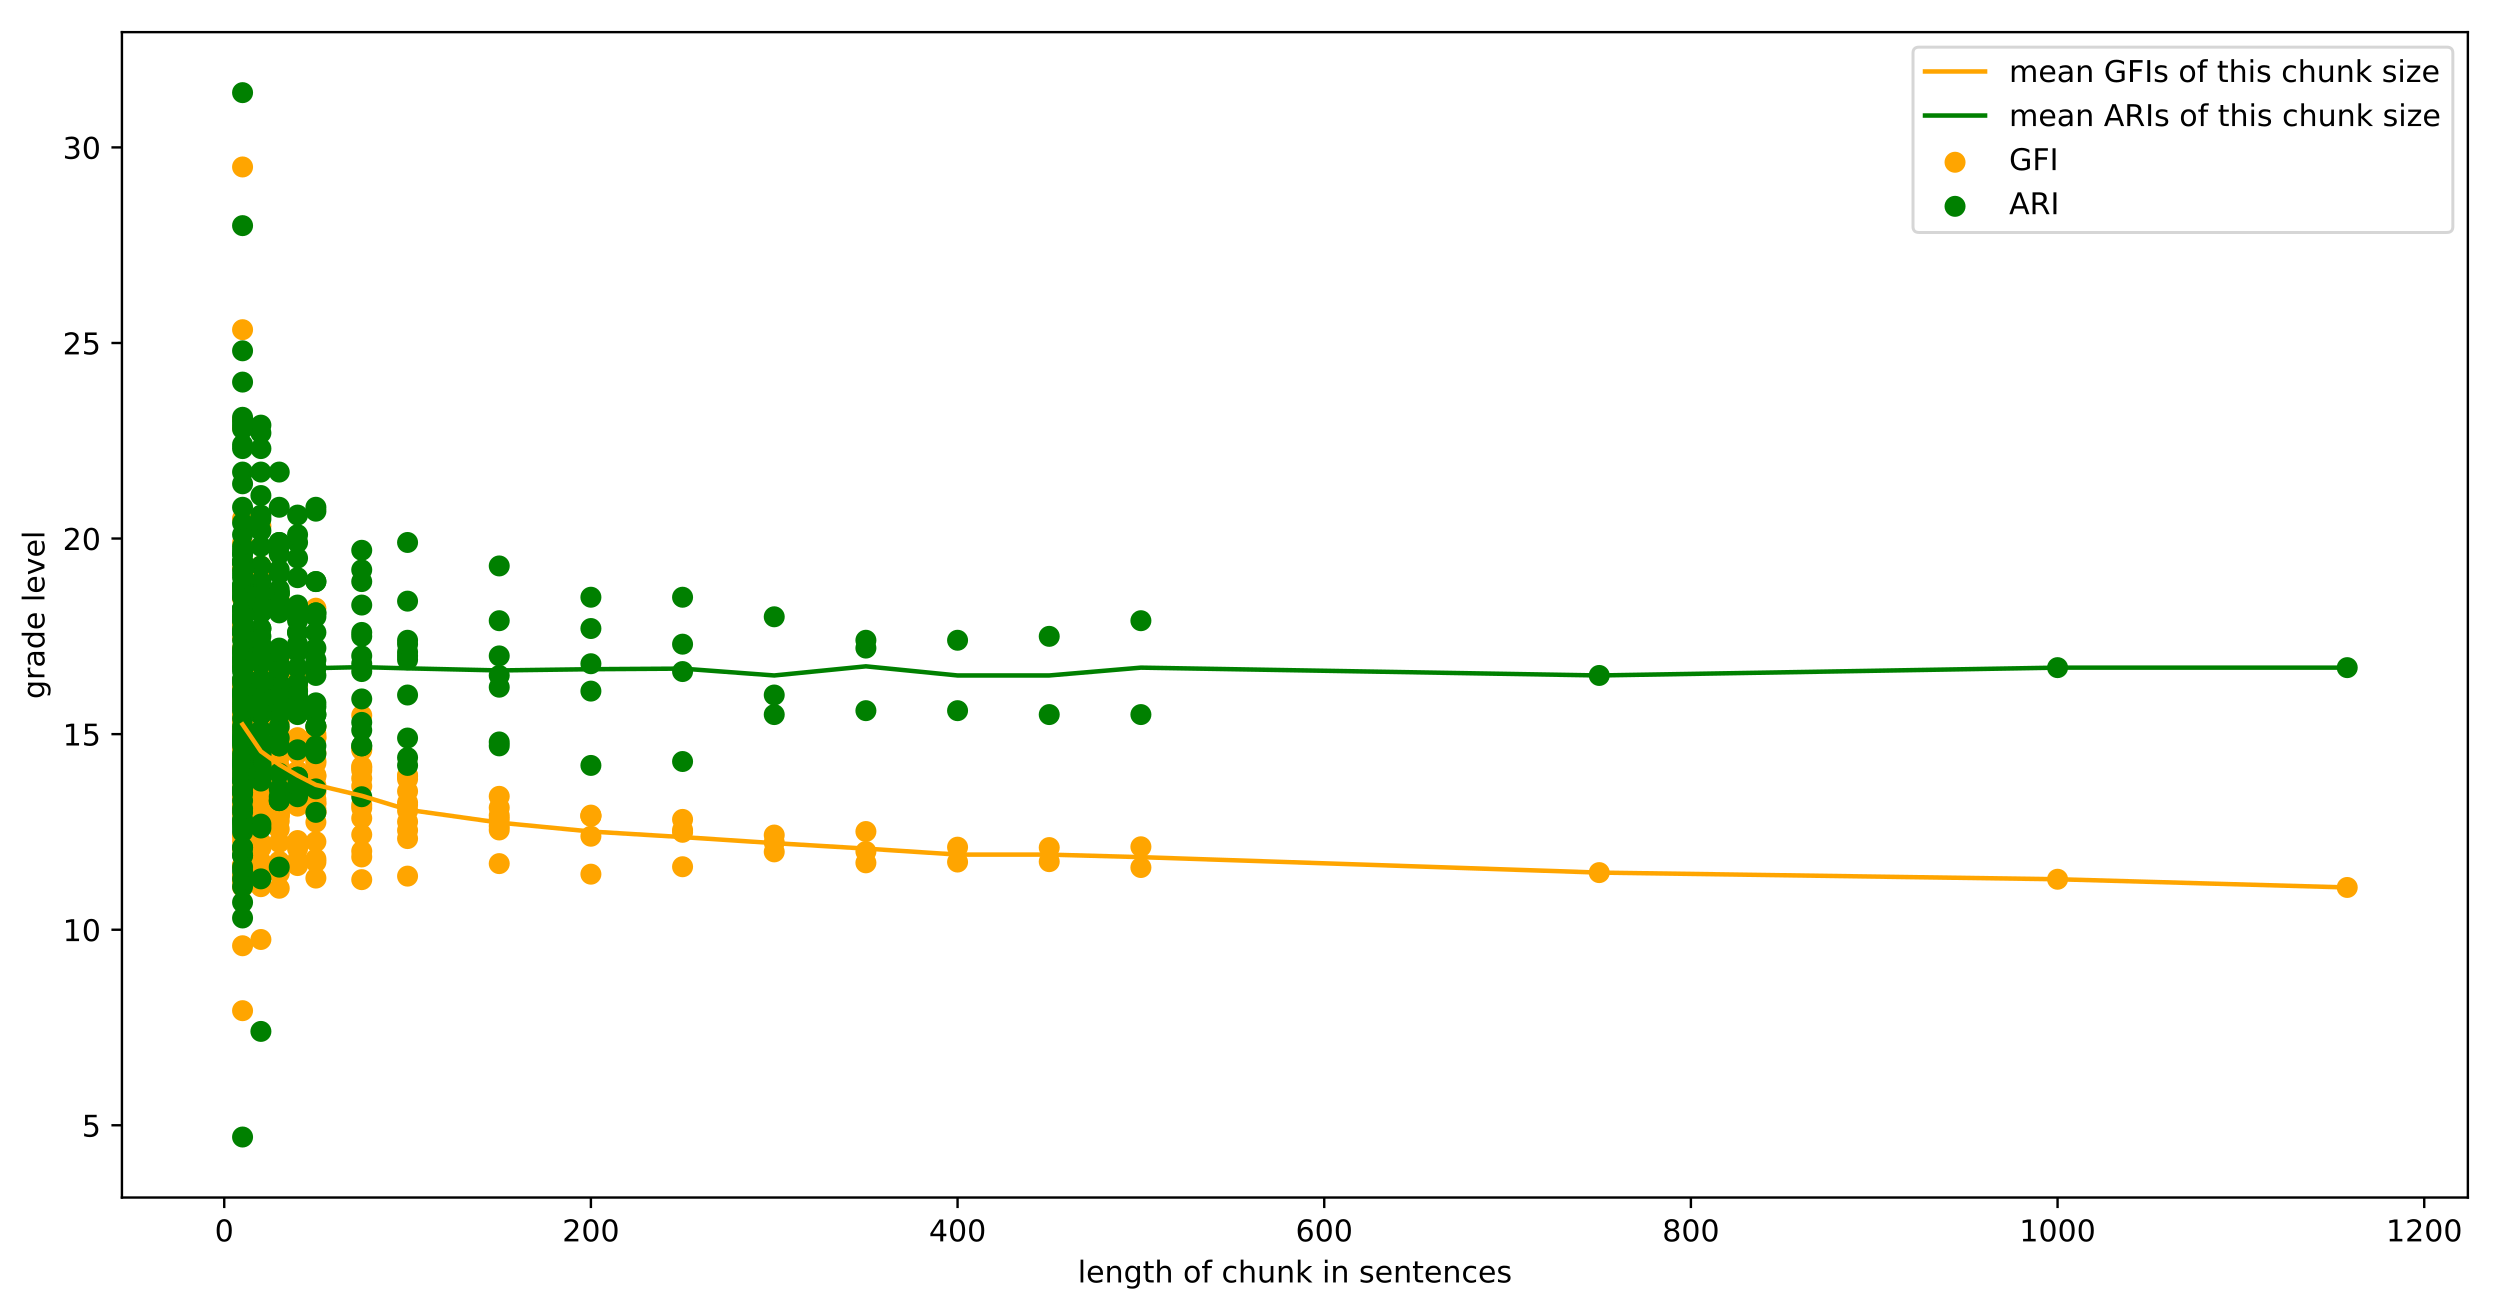<?xml version="1.0" encoding="utf-8" standalone="no"?>
<!DOCTYPE svg PUBLIC "-//W3C//DTD SVG 1.1//EN"
  "http://www.w3.org/Graphics/SVG/1.1/DTD/svg11.dtd">
<!-- Created with matplotlib (https://matplotlib.org/) -->
<svg height="436.336pt" version="1.1" viewBox="0 0 832.503 436.336" width="832.503pt" xmlns="http://www.w3.org/2000/svg" xmlns:xlink="http://www.w3.org/1999/xlink">
 <defs>
  <style type="text/css">
*{stroke-linecap:butt;stroke-linejoin:round;}
  </style>
 </defs>
 <g id="figure_1">
  <g id="patch_1">
   <path d="M 0 436.336 
L 832.503 436.336 
L 832.503 0 
L 0 0 
z
" style="fill:#ffffff;"/>
  </g>
  <g id="axes_1">
   <g id="patch_2">
    <path d="M 40.603 398.78 
L 821.803 398.78 
L 821.803 10.7 
L 40.603 10.7 
z
" style="fill:#ffffff;"/>
   </g>
   <g id="PathCollection_1">
    <defs>
     <path d="M 0 3 
C 0.796 3 1.559 2.684 2.121 2.121 
C 2.684 1.559 3 0.796 3 0 
C 3 -0.796 2.684 -1.559 2.121 -2.121 
C 1.559 -2.684 0.796 -3 0 -3 
C -0.796 -3 -1.559 -2.684 -2.121 -2.121 
C -2.684 -1.559 -3 -0.796 -3 0 
C -3 0.796 -2.684 1.559 -2.121 2.121 
C -1.559 2.684 -0.796 3 0 3 
z
" id="m15f7081dec" style="stroke:#ffa500;"/>
    </defs>
    <g clip-path="url(#pc44380b591)">
     <use style="fill:#ffa500;stroke:#ffa500;" x="781.631" xlink:href="#m15f7081dec" y="295.527"/>
     <use style="fill:#ffa500;stroke:#ffa500;" x="685.172" xlink:href="#m15f7081dec" y="292.792"/>
     <use style="fill:#ffa500;stroke:#ffa500;" x="532.546" xlink:href="#m15f7081dec" y="290.578"/>
     <use style="fill:#ffa500;stroke:#ffa500;" x="379.921" xlink:href="#m15f7081dec" y="288.884"/>
     <use style="fill:#ffa500;stroke:#ffa500;" x="379.921" xlink:href="#m15f7081dec" y="281.981"/>
     <use style="fill:#ffa500;stroke:#ffa500;" x="349.396" xlink:href="#m15f7081dec" y="286.93"/>
     <use style="fill:#ffa500;stroke:#ffa500;" x="349.396" xlink:href="#m15f7081dec" y="282.241"/>
     <use style="fill:#ffa500;stroke:#ffa500;" x="318.871" xlink:href="#m15f7081dec" y="287.061"/>
     <use style="fill:#ffa500;stroke:#ffa500;" x="318.871" xlink:href="#m15f7081dec" y="282.111"/>
     <use style="fill:#ffa500;stroke:#ffa500;" x="288.346" xlink:href="#m15f7081dec" y="287.321"/>
     <use style="fill:#ffa500;stroke:#ffa500;" x="288.346" xlink:href="#m15f7081dec" y="276.901"/>
     <use style="fill:#ffa500;stroke:#ffa500;" x="288.346" xlink:href="#m15f7081dec" y="283.544"/>
     <use style="fill:#ffa500;stroke:#ffa500;" x="257.821" xlink:href="#m15f7081dec" y="283.674"/>
     <use style="fill:#ffa500;stroke:#ffa500;" x="257.821" xlink:href="#m15f7081dec" y="280.548"/>
     <use style="fill:#ffa500;stroke:#ffa500;" x="257.821" xlink:href="#m15f7081dec" y="278.073"/>
     <use style="fill:#ffa500;stroke:#ffa500;" x="227.296" xlink:href="#m15f7081dec" y="276.38"/>
     <use style="fill:#ffa500;stroke:#ffa500;" x="227.296" xlink:href="#m15f7081dec" y="288.624"/>
     <use style="fill:#ffa500;stroke:#ffa500;" x="227.296" xlink:href="#m15f7081dec" y="272.863"/>
     <use style="fill:#ffa500;stroke:#ffa500;" x="227.296" xlink:href="#m15f7081dec" y="277.161"/>
     <use style="fill:#ffa500;stroke:#ffa500;" x="196.771" xlink:href="#m15f7081dec" y="271.43"/>
     <use style="fill:#ffa500;stroke:#ffa500;" x="196.771" xlink:href="#m15f7081dec" y="291.099"/>
     <use style="fill:#ffa500;stroke:#ffa500;" x="196.771" xlink:href="#m15f7081dec" y="271.691"/>
     <use style="fill:#ffa500;stroke:#ffa500;" x="196.771" xlink:href="#m15f7081dec" y="278.464"/>
     <use style="fill:#ffa500;stroke:#ffa500;" x="196.771" xlink:href="#m15f7081dec" y="271.821"/>
     <use style="fill:#ffa500;stroke:#ffa500;" x="166.245" xlink:href="#m15f7081dec" y="265.178"/>
     <use style="fill:#ffa500;stroke:#ffa500;" x="166.245" xlink:href="#m15f7081dec" y="287.582"/>
     <use style="fill:#ffa500;stroke:#ffa500;" x="166.245" xlink:href="#m15f7081dec" y="276.38"/>
     <use style="fill:#ffa500;stroke:#ffa500;" x="166.245" xlink:href="#m15f7081dec" y="271.56"/>
     <use style="fill:#ffa500;stroke:#ffa500;" x="166.245" xlink:href="#m15f7081dec" y="272.863"/>
     <use style="fill:#ffa500;stroke:#ffa500;" x="166.245" xlink:href="#m15f7081dec" y="268.955"/>
     <use style="fill:#ffa500;stroke:#ffa500;" x="166.245" xlink:href="#m15f7081dec" y="275.077"/>
     <use style="fill:#ffa500;stroke:#ffa500;" x="135.72" xlink:href="#m15f7081dec" y="259.447"/>
     <use style="fill:#ffa500;stroke:#ffa500;" x="135.72" xlink:href="#m15f7081dec" y="269.997"/>
     <use style="fill:#ffa500;stroke:#ffa500;" x="135.72" xlink:href="#m15f7081dec" y="291.75"/>
     <use style="fill:#ffa500;stroke:#ffa500;" x="135.72" xlink:href="#m15f7081dec" y="279.245"/>
     <use style="fill:#ffa500;stroke:#ffa500;" x="135.72" xlink:href="#m15f7081dec" y="268.044"/>
     <use style="fill:#ffa500;stroke:#ffa500;" x="135.72" xlink:href="#m15f7081dec" y="258.144"/>
     <use style="fill:#ffa500;stroke:#ffa500;" x="135.72" xlink:href="#m15f7081dec" y="263.485"/>
     <use style="fill:#ffa500;stroke:#ffa500;" x="135.72" xlink:href="#m15f7081dec" y="276.51"/>
     <use style="fill:#ffa500;stroke:#ffa500;" x="135.72" xlink:href="#m15f7081dec" y="258.535"/>
     <use style="fill:#ffa500;stroke:#ffa500;" x="135.72" xlink:href="#m15f7081dec" y="267.262"/>
     <use style="fill:#ffa500;stroke:#ffa500;" x="135.72" xlink:href="#m15f7081dec" y="273.645"/>
     <use style="fill:#ffa500;stroke:#ffa500;" x="120.458" xlink:href="#m15f7081dec" y="256.581"/>
     <use style="fill:#ffa500;stroke:#ffa500;" x="120.458" xlink:href="#m15f7081dec" y="255.669"/>
     <use style="fill:#ffa500;stroke:#ffa500;" x="120.458" xlink:href="#m15f7081dec" y="269.086"/>
     <use style="fill:#ffa500;stroke:#ffa500;" x="120.458" xlink:href="#m15f7081dec" y="292.922"/>
     <use style="fill:#ffa500;stroke:#ffa500;" x="120.458" xlink:href="#m15f7081dec" y="277.943"/>
     <use style="fill:#ffa500;stroke:#ffa500;" x="120.458" xlink:href="#m15f7081dec" y="261.791"/>
     <use style="fill:#ffa500;stroke:#ffa500;" x="120.458" xlink:href="#m15f7081dec" y="272.472"/>
     <use style="fill:#ffa500;stroke:#ffa500;" x="120.458" xlink:href="#m15f7081dec" y="249.287"/>
     <use style="fill:#ffa500;stroke:#ffa500;" x="120.458" xlink:href="#m15f7081dec" y="259.186"/>
     <use style="fill:#ffa500;stroke:#ffa500;" x="120.458" xlink:href="#m15f7081dec" y="268.044"/>
     <use style="fill:#ffa500;stroke:#ffa500;" x="120.458" xlink:href="#m15f7081dec" y="283.414"/>
     <use style="fill:#ffa500;stroke:#ffa500;" x="120.458" xlink:href="#m15f7081dec" y="238.215"/>
     <use style="fill:#ffa500;stroke:#ffa500;" x="120.458" xlink:href="#m15f7081dec" y="249.808"/>
     <use style="fill:#ffa500;stroke:#ffa500;" x="120.458" xlink:href="#m15f7081dec" y="285.367"/>
     <use style="fill:#ffa500;stroke:#ffa500;" x="120.458" xlink:href="#m15f7081dec" y="255.148"/>
     <use style="fill:#ffa500;stroke:#ffa500;" x="105.195" xlink:href="#m15f7081dec" y="245.51"/>
     <use style="fill:#ffa500;stroke:#ffa500;" x="105.195" xlink:href="#m15f7081dec" y="253.325"/>
     <use style="fill:#ffa500;stroke:#ffa500;" x="105.195" xlink:href="#m15f7081dec" y="258.144"/>
     <use style="fill:#ffa500;stroke:#ffa500;" x="105.195" xlink:href="#m15f7081dec" y="266.22"/>
     <use style="fill:#ffa500;stroke:#ffa500;" x="105.195" xlink:href="#m15f7081dec" y="273.775"/>
     <use style="fill:#ffa500;stroke:#ffa500;" x="105.195" xlink:href="#m15f7081dec" y="292.401"/>
     <use style="fill:#ffa500;stroke:#ffa500;" x="105.195" xlink:href="#m15f7081dec" y="287.061"/>
     <use style="fill:#ffa500;stroke:#ffa500;" x="105.195" xlink:href="#m15f7081dec" y="263.745"/>
     <use style="fill:#ffa500;stroke:#ffa500;" x="105.195" xlink:href="#m15f7081dec" y="250.72"/>
     <use style="fill:#ffa500;stroke:#ffa500;" x="105.195" xlink:href="#m15f7081dec" y="269.346"/>
     <use style="fill:#ffa500;stroke:#ffa500;" x="105.195" xlink:href="#m15f7081dec" y="244.468"/>
     <use style="fill:#ffa500;stroke:#ffa500;" x="105.195" xlink:href="#m15f7081dec" y="254.106"/>
     <use style="fill:#ffa500;stroke:#ffa500;" x="105.195" xlink:href="#m15f7081dec" y="245.77"/>
     <use style="fill:#ffa500;stroke:#ffa500;" x="105.195" xlink:href="#m15f7081dec" y="267.653"/>
     <use style="fill:#ffa500;stroke:#ffa500;" x="105.195" xlink:href="#m15f7081dec" y="267.392"/>
     <use style="fill:#ffa500;stroke:#ffa500;" x="105.195" xlink:href="#m15f7081dec" y="270.518"/>
     <use style="fill:#ffa500;stroke:#ffa500;" x="105.195" xlink:href="#m15f7081dec" y="286.019"/>
     <use style="fill:#ffa500;stroke:#ffa500;" x="105.195" xlink:href="#m15f7081dec" y="202.526"/>
     <use style="fill:#ffa500;stroke:#ffa500;" x="105.195" xlink:href="#m15f7081dec" y="242.123"/>
     <use style="fill:#ffa500;stroke:#ffa500;" x="105.195" xlink:href="#m15f7081dec" y="280.288"/>
     <use style="fill:#ffa500;stroke:#ffa500;" x="105.195" xlink:href="#m15f7081dec" y="270.388"/>
     <use style="fill:#ffa500;stroke:#ffa500;" x="105.195" xlink:href="#m15f7081dec" y="258.535"/>
     <use style="fill:#ffa500;stroke:#ffa500;" x="105.195" xlink:href="#m15f7081dec" y="261.531"/>
     <use style="fill:#ffa500;stroke:#ffa500;" x="99.09" xlink:href="#m15f7081dec" y="247.594"/>
     <use style="fill:#ffa500;stroke:#ffa500;" x="99.09" xlink:href="#m15f7081dec" y="248.505"/>
     <use style="fill:#ffa500;stroke:#ffa500;" x="99.09" xlink:href="#m15f7081dec" y="247.073"/>
     <use style="fill:#ffa500;stroke:#ffa500;" x="99.09" xlink:href="#m15f7081dec" y="259.838"/>
     <use style="fill:#ffa500;stroke:#ffa500;" x="99.09" xlink:href="#m15f7081dec" y="262.573"/>
     <use style="fill:#ffa500;stroke:#ffa500;" x="99.09" xlink:href="#m15f7081dec" y="268.434"/>
     <use style="fill:#ffa500;stroke:#ffa500;" x="99.09" xlink:href="#m15f7081dec" y="279.897"/>
     <use style="fill:#ffa500;stroke:#ffa500;" x="99.09" xlink:href="#m15f7081dec" y="282.632"/>
     <use style="fill:#ffa500;stroke:#ffa500;" x="99.09" xlink:href="#m15f7081dec" y="286.409"/>
     <use style="fill:#ffa500;stroke:#ffa500;" x="99.09" xlink:href="#m15f7081dec" y="263.485"/>
     <use style="fill:#ffa500;stroke:#ffa500;" x="99.09" xlink:href="#m15f7081dec" y="250.98"/>
     <use style="fill:#ffa500;stroke:#ffa500;" x="99.09" xlink:href="#m15f7081dec" y="263.094"/>
     <use style="fill:#ffa500;stroke:#ffa500;" x="99.09" xlink:href="#m15f7081dec" y="262.052"/>
     <use style="fill:#ffa500;stroke:#ffa500;" x="99.09" xlink:href="#m15f7081dec" y="225.581"/>
     <use style="fill:#ffa500;stroke:#ffa500;" x="99.09" xlink:href="#m15f7081dec" y="264.136"/>
     <use style="fill:#ffa500;stroke:#ffa500;" x="99.09" xlink:href="#m15f7081dec" y="245.64"/>
     <use style="fill:#ffa500;stroke:#ffa500;" x="99.09" xlink:href="#m15f7081dec" y="260.619"/>
     <use style="fill:#ffa500;stroke:#ffa500;" x="99.09" xlink:href="#m15f7081dec" y="265.96"/>
     <use style="fill:#ffa500;stroke:#ffa500;" x="99.09" xlink:href="#m15f7081dec" y="256.711"/>
     <use style="fill:#ffa500;stroke:#ffa500;" x="99.09" xlink:href="#m15f7081dec" y="266.09"/>
     <use style="fill:#ffa500;stroke:#ffa500;" x="99.09" xlink:href="#m15f7081dec" y="288.233"/>
     <use style="fill:#ffa500;stroke:#ffa500;" x="99.09" xlink:href="#m15f7081dec" y="216.333"/>
     <use style="fill:#ffa500;stroke:#ffa500;" x="99.09" xlink:href="#m15f7081dec" y="237.694"/>
     <use style="fill:#ffa500;stroke:#ffa500;" x="99.09" xlink:href="#m15f7081dec" y="228.577"/>
     <use style="fill:#ffa500;stroke:#ffa500;" x="99.09" xlink:href="#m15f7081dec" y="281.46"/>
     <use style="fill:#ffa500;stroke:#ffa500;" x="99.09" xlink:href="#m15f7081dec" y="280.678"/>
     <use style="fill:#ffa500;stroke:#ffa500;" x="99.09" xlink:href="#m15f7081dec" y="263.224"/>
     <use style="fill:#ffa500;stroke:#ffa500;" x="99.09" xlink:href="#m15f7081dec" y="227.404"/>
     <use style="fill:#ffa500;stroke:#ffa500;" x="92.985" xlink:href="#m15f7081dec" y="234.308"/>
     <use style="fill:#ffa500;stroke:#ffa500;" x="92.985" xlink:href="#m15f7081dec" y="271.3"/>
     <use style="fill:#ffa500;stroke:#ffa500;" x="92.985" xlink:href="#m15f7081dec" y="218.677"/>
     <use style="fill:#ffa500;stroke:#ffa500;" x="92.985" xlink:href="#m15f7081dec" y="255.8"/>
     <use style="fill:#ffa500;stroke:#ffa500;" x="92.985" xlink:href="#m15f7081dec" y="255.8"/>
     <use style="fill:#ffa500;stroke:#ffa500;" x="92.985" xlink:href="#m15f7081dec" y="255.279"/>
     <use style="fill:#ffa500;stroke:#ffa500;" x="92.985" xlink:href="#m15f7081dec" y="273.384"/>
     <use style="fill:#ffa500;stroke:#ffa500;" x="92.985" xlink:href="#m15f7081dec" y="258.535"/>
     <use style="fill:#ffa500;stroke:#ffa500;" x="92.985" xlink:href="#m15f7081dec" y="270.649"/>
     <use style="fill:#ffa500;stroke:#ffa500;" x="92.985" xlink:href="#m15f7081dec" y="295.788"/>
     <use style="fill:#ffa500;stroke:#ffa500;" x="92.985" xlink:href="#m15f7081dec" y="269.476"/>
     <use style="fill:#ffa500;stroke:#ffa500;" x="92.985" xlink:href="#m15f7081dec" y="290.838"/>
     <use style="fill:#ffa500;stroke:#ffa500;" x="92.985" xlink:href="#m15f7081dec" y="251.892"/>
     <use style="fill:#ffa500;stroke:#ffa500;" x="92.985" xlink:href="#m15f7081dec" y="258.144"/>
     <use style="fill:#ffa500;stroke:#ffa500;" x="92.985" xlink:href="#m15f7081dec" y="242.774"/>
     <use style="fill:#ffa500;stroke:#ffa500;" x="92.985" xlink:href="#m15f7081dec" y="260.489"/>
     <use style="fill:#ffa500;stroke:#ffa500;" x="92.985" xlink:href="#m15f7081dec" y="264.266"/>
     <use style="fill:#ffa500;stroke:#ffa500;" x="92.985" xlink:href="#m15f7081dec" y="250.199"/>
     <use style="fill:#ffa500;stroke:#ffa500;" x="92.985" xlink:href="#m15f7081dec" y="218.026"/>
     <use style="fill:#ffa500;stroke:#ffa500;" x="92.985" xlink:href="#m15f7081dec" y="247.594"/>
     <use style="fill:#ffa500;stroke:#ffa500;" x="92.985" xlink:href="#m15f7081dec" y="252.022"/>
     <use style="fill:#ffa500;stroke:#ffa500;" x="92.985" xlink:href="#m15f7081dec" y="240.43"/>
     <use style="fill:#ffa500;stroke:#ffa500;" x="92.985" xlink:href="#m15f7081dec" y="260.489"/>
     <use style="fill:#ffa500;stroke:#ffa500;" x="92.985" xlink:href="#m15f7081dec" y="261.27"/>
     <use style="fill:#ffa500;stroke:#ffa500;" x="92.985" xlink:href="#m15f7081dec" y="248.766"/>
     <use style="fill:#ffa500;stroke:#ffa500;" x="92.985" xlink:href="#m15f7081dec" y="258.405"/>
     <use style="fill:#ffa500;stroke:#ffa500;" x="92.985" xlink:href="#m15f7081dec" y="286.8"/>
     <use style="fill:#ffa500;stroke:#ffa500;" x="92.985" xlink:href="#m15f7081dec" y="276.119"/>
     <use style="fill:#ffa500;stroke:#ffa500;" x="92.985" xlink:href="#m15f7081dec" y="199.79"/>
     <use style="fill:#ffa500;stroke:#ffa500;" x="92.985" xlink:href="#m15f7081dec" y="221.673"/>
     <use style="fill:#ffa500;stroke:#ffa500;" x="92.985" xlink:href="#m15f7081dec" y="249.417"/>
     <use style="fill:#ffa500;stroke:#ffa500;" x="92.985" xlink:href="#m15f7081dec" y="218.938"/>
     <use style="fill:#ffa500;stroke:#ffa500;" x="92.985" xlink:href="#m15f7081dec" y="263.485"/>
     <use style="fill:#ffa500;stroke:#ffa500;" x="92.985" xlink:href="#m15f7081dec" y="269.607"/>
     <use style="fill:#ffa500;stroke:#ffa500;" x="92.985" xlink:href="#m15f7081dec" y="271.43"/>
     <use style="fill:#ffa500;stroke:#ffa500;" x="92.985" xlink:href="#m15f7081dec" y="271.691"/>
     <use style="fill:#ffa500;stroke:#ffa500;" x="92.985" xlink:href="#m15f7081dec" y="202.135"/>
     <use style="fill:#ffa500;stroke:#ffa500;" x="92.985" xlink:href="#m15f7081dec" y="280.548"/>
     <use style="fill:#ffa500;stroke:#ffa500;" x="86.88" xlink:href="#m15f7081dec" y="238.476"/>
     <use style="fill:#ffa500;stroke:#ffa500;" x="86.88" xlink:href="#m15f7081dec" y="240.299"/>
     <use style="fill:#ffa500;stroke:#ffa500;" x="86.88" xlink:href="#m15f7081dec" y="262.964"/>
     <use style="fill:#ffa500;stroke:#ffa500;" x="86.88" xlink:href="#m15f7081dec" y="217.114"/>
     <use style="fill:#ffa500;stroke:#ffa500;" x="86.88" xlink:href="#m15f7081dec" y="235.741"/>
     <use style="fill:#ffa500;stroke:#ffa500;" x="86.88" xlink:href="#m15f7081dec" y="249.417"/>
     <use style="fill:#ffa500;stroke:#ffa500;" x="86.88" xlink:href="#m15f7081dec" y="263.094"/>
     <use style="fill:#ffa500;stroke:#ffa500;" x="86.88" xlink:href="#m15f7081dec" y="247.594"/>
     <use style="fill:#ffa500;stroke:#ffa500;" x="86.88" xlink:href="#m15f7081dec" y="243.165"/>
     <use style="fill:#ffa500;stroke:#ffa500;" x="86.88" xlink:href="#m15f7081dec" y="269.737"/>
     <use style="fill:#ffa500;stroke:#ffa500;" x="86.88" xlink:href="#m15f7081dec" y="260.228"/>
     <use style="fill:#ffa500;stroke:#ffa500;" x="86.88" xlink:href="#m15f7081dec" y="263.875"/>
     <use style="fill:#ffa500;stroke:#ffa500;" x="86.88" xlink:href="#m15f7081dec" y="259.056"/>
     <use style="fill:#ffa500;stroke:#ffa500;" x="86.88" xlink:href="#m15f7081dec" y="282.372"/>
     <use style="fill:#ffa500;stroke:#ffa500;" x="86.88" xlink:href="#m15f7081dec" y="286.93"/>
     <use style="fill:#ffa500;stroke:#ffa500;" x="86.88" xlink:href="#m15f7081dec" y="258.275"/>
     <use style="fill:#ffa500;stroke:#ffa500;" x="86.88" xlink:href="#m15f7081dec" y="280.548"/>
     <use style="fill:#ffa500;stroke:#ffa500;" x="86.88" xlink:href="#m15f7081dec" y="281.851"/>
     <use style="fill:#ffa500;stroke:#ffa500;" x="86.88" xlink:href="#m15f7081dec" y="248.505"/>
     <use style="fill:#ffa500;stroke:#ffa500;" x="86.88" xlink:href="#m15f7081dec" y="263.224"/>
     <use style="fill:#ffa500;stroke:#ffa500;" x="86.88" xlink:href="#m15f7081dec" y="245.119"/>
     <use style="fill:#ffa500;stroke:#ffa500;" x="86.88" xlink:href="#m15f7081dec" y="245.64"/>
     <use style="fill:#ffa500;stroke:#ffa500;" x="86.88" xlink:href="#m15f7081dec" y="312.851"/>
     <use style="fill:#ffa500;stroke:#ffa500;" x="86.88" xlink:href="#m15f7081dec" y="248.896"/>
     <use style="fill:#ffa500;stroke:#ffa500;" x="86.88" xlink:href="#m15f7081dec" y="262.833"/>
     <use style="fill:#ffa500;stroke:#ffa500;" x="86.88" xlink:href="#m15f7081dec" y="247.463"/>
     <use style="fill:#ffa500;stroke:#ffa500;" x="86.88" xlink:href="#m15f7081dec" y="244.207"/>
     <use style="fill:#ffa500;stroke:#ffa500;" x="86.88" xlink:href="#m15f7081dec" y="175.172"/>
     <use style="fill:#ffa500;stroke:#ffa500;" x="86.88" xlink:href="#m15f7081dec" y="258.926"/>
     <use style="fill:#ffa500;stroke:#ffa500;" x="86.88" xlink:href="#m15f7081dec" y="246.682"/>
     <use style="fill:#ffa500;stroke:#ffa500;" x="86.88" xlink:href="#m15f7081dec" y="245.77"/>
     <use style="fill:#ffa500;stroke:#ffa500;" x="86.88" xlink:href="#m15f7081dec" y="220.631"/>
     <use style="fill:#ffa500;stroke:#ffa500;" x="86.88" xlink:href="#m15f7081dec" y="241.993"/>
     <use style="fill:#ffa500;stroke:#ffa500;" x="86.88" xlink:href="#m15f7081dec" y="248.896"/>
     <use style="fill:#ffa500;stroke:#ffa500;" x="86.88" xlink:href="#m15f7081dec" y="238.606"/>
     <use style="fill:#ffa500;stroke:#ffa500;" x="86.88" xlink:href="#m15f7081dec" y="267.653"/>
     <use style="fill:#ffa500;stroke:#ffa500;" x="86.88" xlink:href="#m15f7081dec" y="231.312"/>
     <use style="fill:#ffa500;stroke:#ffa500;" x="86.88" xlink:href="#m15f7081dec" y="261.922"/>
     <use style="fill:#ffa500;stroke:#ffa500;" x="86.88" xlink:href="#m15f7081dec" y="246.291"/>
     <use style="fill:#ffa500;stroke:#ffa500;" x="86.88" xlink:href="#m15f7081dec" y="270.779"/>
     <use style="fill:#ffa500;stroke:#ffa500;" x="86.88" xlink:href="#m15f7081dec" y="290.187"/>
     <use style="fill:#ffa500;stroke:#ffa500;" x="86.88" xlink:href="#m15f7081dec" y="272.733"/>
     <use style="fill:#ffa500;stroke:#ffa500;" x="86.88" xlink:href="#m15f7081dec" y="191.845"/>
     <use style="fill:#ffa500;stroke:#ffa500;" x="86.88" xlink:href="#m15f7081dec" y="228.837"/>
     <use style="fill:#ffa500;stroke:#ffa500;" x="86.88" xlink:href="#m15f7081dec" y="188.458"/>
     <use style="fill:#ffa500;stroke:#ffa500;" x="86.88" xlink:href="#m15f7081dec" y="254.106"/>
     <use style="fill:#ffa500;stroke:#ffa500;" x="86.88" xlink:href="#m15f7081dec" y="190.542"/>
     <use style="fill:#ffa500;stroke:#ffa500;" x="86.88" xlink:href="#m15f7081dec" y="249.678"/>
     <use style="fill:#ffa500;stroke:#ffa500;" x="86.88" xlink:href="#m15f7081dec" y="243.035"/>
     <use style="fill:#ffa500;stroke:#ffa500;" x="86.88" xlink:href="#m15f7081dec" y="287.842"/>
     <use style="fill:#ffa500;stroke:#ffa500;" x="86.88" xlink:href="#m15f7081dec" y="241.732"/>
     <use style="fill:#ffa500;stroke:#ffa500;" x="86.88" xlink:href="#m15f7081dec" y="295.267"/>
     <use style="fill:#ffa500;stroke:#ffa500;" x="86.88" xlink:href="#m15f7081dec" y="234.568"/>
     <use style="fill:#ffa500;stroke:#ffa500;" x="86.88" xlink:href="#m15f7081dec" y="266.09"/>
     <use style="fill:#ffa500;stroke:#ffa500;" x="86.88" xlink:href="#m15f7081dec" y="224.278"/>
     <use style="fill:#ffa500;stroke:#ffa500;" x="86.88" xlink:href="#m15f7081dec" y="223.106"/>
     <use style="fill:#ffa500;stroke:#ffa500;" x="86.88" xlink:href="#m15f7081dec" y="265.699"/>
     <use style="fill:#ffa500;stroke:#ffa500;" x="80.775" xlink:href="#m15f7081dec" y="234.959"/>
     <use style="fill:#ffa500;stroke:#ffa500;" x="80.775" xlink:href="#m15f7081dec" y="212.555"/>
     <use style="fill:#ffa500;stroke:#ffa500;" x="80.775" xlink:href="#m15f7081dec" y="206.954"/>
     <use style="fill:#ffa500;stroke:#ffa500;" x="80.775" xlink:href="#m15f7081dec" y="251.892"/>
     <use style="fill:#ffa500;stroke:#ffa500;" x="80.775" xlink:href="#m15f7081dec" y="209.95"/>
     <use style="fill:#ffa500;stroke:#ffa500;" x="80.775" xlink:href="#m15f7081dec" y="292.531"/>
     <use style="fill:#ffa500;stroke:#ffa500;" x="80.775" xlink:href="#m15f7081dec" y="221.413"/>
     <use style="fill:#ffa500;stroke:#ffa500;" x="80.775" xlink:href="#m15f7081dec" y="197.185"/>
     <use style="fill:#ffa500;stroke:#ffa500;" x="80.775" xlink:href="#m15f7081dec" y="207.996"/>
     <use style="fill:#ffa500;stroke:#ffa500;" x="80.775" xlink:href="#m15f7081dec" y="250.59"/>
     <use style="fill:#ffa500;stroke:#ffa500;" x="80.775" xlink:href="#m15f7081dec" y="237.304"/>
     <use style="fill:#ffa500;stroke:#ffa500;" x="80.775" xlink:href="#m15f7081dec" y="252.934"/>
     <use style="fill:#ffa500;stroke:#ffa500;" x="80.775" xlink:href="#m15f7081dec" y="248.636"/>
     <use style="fill:#ffa500;stroke:#ffa500;" x="80.775" xlink:href="#m15f7081dec" y="265.569"/>
     <use style="fill:#ffa500;stroke:#ffa500;" x="80.775" xlink:href="#m15f7081dec" y="231.442"/>
     <use style="fill:#ffa500;stroke:#ffa500;" x="80.775" xlink:href="#m15f7081dec" y="260.228"/>
     <use style="fill:#ffa500;stroke:#ffa500;" x="80.775" xlink:href="#m15f7081dec" y="237.434"/>
     <use style="fill:#ffa500;stroke:#ffa500;" x="80.775" xlink:href="#m15f7081dec" y="237.825"/>
     <use style="fill:#ffa500;stroke:#ffa500;" x="80.775" xlink:href="#m15f7081dec" y="268.955"/>
     <use style="fill:#ffa500;stroke:#ffa500;" x="80.775" xlink:href="#m15f7081dec" y="255.539"/>
     <use style="fill:#ffa500;stroke:#ffa500;" x="80.775" xlink:href="#m15f7081dec" y="265.569"/>
     <use style="fill:#ffa500;stroke:#ffa500;" x="80.775" xlink:href="#m15f7081dec" y="238.736"/>
     <use style="fill:#ffa500;stroke:#ffa500;" x="80.775" xlink:href="#m15f7081dec" y="278.334"/>
     <use style="fill:#ffa500;stroke:#ffa500;" x="80.775" xlink:href="#m15f7081dec" y="237.955"/>
     <use style="fill:#ffa500;stroke:#ffa500;" x="80.775" xlink:href="#m15f7081dec" y="265.96"/>
     <use style="fill:#ffa500;stroke:#ffa500;" x="80.775" xlink:href="#m15f7081dec" y="244.468"/>
     <use style="fill:#ffa500;stroke:#ffa500;" x="80.775" xlink:href="#m15f7081dec" y="258.665"/>
     <use style="fill:#ffa500;stroke:#ffa500;" x="80.775" xlink:href="#m15f7081dec" y="293.573"/>
     <use style="fill:#ffa500;stroke:#ffa500;" x="80.775" xlink:href="#m15f7081dec" y="288.363"/>
     <use style="fill:#ffa500;stroke:#ffa500;" x="80.775" xlink:href="#m15f7081dec" y="267.913"/>
     <use style="fill:#ffa500;stroke:#ffa500;" x="80.775" xlink:href="#m15f7081dec" y="229.879"/>
     <use style="fill:#ffa500;stroke:#ffa500;" x="80.775" xlink:href="#m15f7081dec" y="264.136"/>
     <use style="fill:#ffa500;stroke:#ffa500;" x="80.775" xlink:href="#m15f7081dec" y="262.833"/>
     <use style="fill:#ffa500;stroke:#ffa500;" x="80.775" xlink:href="#m15f7081dec" y="288.233"/>
     <use style="fill:#ffa500;stroke:#ffa500;" x="80.775" xlink:href="#m15f7081dec" y="314.935"/>
     <use style="fill:#ffa500;stroke:#ffa500;" x="80.775" xlink:href="#m15f7081dec" y="249.938"/>
     <use style="fill:#ffa500;stroke:#ffa500;" x="80.775" xlink:href="#m15f7081dec" y="196.534"/>
     <use style="fill:#ffa500;stroke:#ffa500;" x="80.775" xlink:href="#m15f7081dec" y="282.762"/>
     <use style="fill:#ffa500;stroke:#ffa500;" x="80.775" xlink:href="#m15f7081dec" y="232.354"/>
     <use style="fill:#ffa500;stroke:#ffa500;" x="80.775" xlink:href="#m15f7081dec" y="280.157"/>
     <use style="fill:#ffa500;stroke:#ffa500;" x="80.775" xlink:href="#m15f7081dec" y="242.384"/>
     <use style="fill:#ffa500;stroke:#ffa500;" x="80.775" xlink:href="#m15f7081dec" y="238.997"/>
     <use style="fill:#ffa500;stroke:#ffa500;" x="80.775" xlink:href="#m15f7081dec" y="226.623"/>
     <use style="fill:#ffa500;stroke:#ffa500;" x="80.775" xlink:href="#m15f7081dec" y="241.211"/>
     <use style="fill:#ffa500;stroke:#ffa500;" x="80.775" xlink:href="#m15f7081dec" y="268.955"/>
     <use style="fill:#ffa500;stroke:#ffa500;" x="80.775" xlink:href="#m15f7081dec" y="336.557"/>
     <use style="fill:#ffa500;stroke:#ffa500;" x="80.775" xlink:href="#m15f7081dec" y="250.59"/>
     <use style="fill:#ffa500;stroke:#ffa500;" x="80.775" xlink:href="#m15f7081dec" y="233.656"/>
     <use style="fill:#ffa500;stroke:#ffa500;" x="80.775" xlink:href="#m15f7081dec" y="248.505"/>
     <use style="fill:#ffa500;stroke:#ffa500;" x="80.775" xlink:href="#m15f7081dec" y="274.296"/>
     <use style="fill:#ffa500;stroke:#ffa500;" x="80.775" xlink:href="#m15f7081dec" y="253.976"/>
     <use style="fill:#ffa500;stroke:#ffa500;" x="80.775" xlink:href="#m15f7081dec" y="234.308"/>
     <use style="fill:#ffa500;stroke:#ffa500;" x="80.775" xlink:href="#m15f7081dec" y="242.123"/>
     <use style="fill:#ffa500;stroke:#ffa500;" x="80.775" xlink:href="#m15f7081dec" y="234.959"/>
     <use style="fill:#ffa500;stroke:#ffa500;" x="80.775" xlink:href="#m15f7081dec" y="172.697"/>
     <use style="fill:#ffa500;stroke:#ffa500;" x="80.775" xlink:href="#m15f7081dec" y="189.37"/>
     <use style="fill:#ffa500;stroke:#ffa500;" x="80.775" xlink:href="#m15f7081dec" y="262.312"/>
     <use style="fill:#ffa500;stroke:#ffa500;" x="80.775" xlink:href="#m15f7081dec" y="227.925"/>
     <use style="fill:#ffa500;stroke:#ffa500;" x="80.775" xlink:href="#m15f7081dec" y="239.518"/>
     <use style="fill:#ffa500;stroke:#ffa500;" x="80.775" xlink:href="#m15f7081dec" y="234.959"/>
     <use style="fill:#ffa500;stroke:#ffa500;" x="80.775" xlink:href="#m15f7081dec" y="245.379"/>
     <use style="fill:#ffa500;stroke:#ffa500;" x="80.775" xlink:href="#m15f7081dec" y="221.673"/>
     <use style="fill:#ffa500;stroke:#ffa500;" x="80.775" xlink:href="#m15f7081dec" y="219.198"/>
     <use style="fill:#ffa500;stroke:#ffa500;" x="80.775" xlink:href="#m15f7081dec" y="205.131"/>
     <use style="fill:#ffa500;stroke:#ffa500;" x="80.775" xlink:href="#m15f7081dec" y="215.681"/>
     <use style="fill:#ffa500;stroke:#ffa500;" x="80.775" xlink:href="#m15f7081dec" y="244.858"/>
     <use style="fill:#ffa500;stroke:#ffa500;" x="80.775" xlink:href="#m15f7081dec" y="252.804"/>
     <use style="fill:#ffa500;stroke:#ffa500;" x="80.775" xlink:href="#m15f7081dec" y="221.022"/>
     <use style="fill:#ffa500;stroke:#ffa500;" x="80.775" xlink:href="#m15f7081dec" y="231.312"/>
     <use style="fill:#ffa500;stroke:#ffa500;" x="80.775" xlink:href="#m15f7081dec" y="207.606"/>
     <use style="fill:#ffa500;stroke:#ffa500;" x="80.775" xlink:href="#m15f7081dec" y="239.518"/>
     <use style="fill:#ffa500;stroke:#ffa500;" x="80.775" xlink:href="#m15f7081dec" y="271.3"/>
     <use style="fill:#ffa500;stroke:#ffa500;" x="80.775" xlink:href="#m15f7081dec" y="253.064"/>
     <use style="fill:#ffa500;stroke:#ffa500;" x="80.775" xlink:href="#m15f7081dec" y="180.773"/>
     <use style="fill:#ffa500;stroke:#ffa500;" x="80.775" xlink:href="#m15f7081dec" y="256.06"/>
     <use style="fill:#ffa500;stroke:#ffa500;" x="80.775" xlink:href="#m15f7081dec" y="258.275"/>
     <use style="fill:#ffa500;stroke:#ffa500;" x="80.775" xlink:href="#m15f7081dec" y="239.518"/>
     <use style="fill:#ffa500;stroke:#ffa500;" x="80.775" xlink:href="#m15f7081dec" y="228.446"/>
     <use style="fill:#ffa500;stroke:#ffa500;" x="80.775" xlink:href="#m15f7081dec" y="259.186"/>
     <use style="fill:#ffa500;stroke:#ffa500;" x="80.775" xlink:href="#m15f7081dec" y="256.581"/>
     <use style="fill:#ffa500;stroke:#ffa500;" x="80.775" xlink:href="#m15f7081dec" y="288.103"/>
     <use style="fill:#ffa500;stroke:#ffa500;" x="80.775" xlink:href="#m15f7081dec" y="264.657"/>
     <use style="fill:#ffa500;stroke:#ffa500;" x="80.775" xlink:href="#m15f7081dec" y="270.518"/>
     <use style="fill:#ffa500;stroke:#ffa500;" x="80.775" xlink:href="#m15f7081dec" y="259.186"/>
     <use style="fill:#ffa500;stroke:#ffa500;" x="80.775" xlink:href="#m15f7081dec" y="245.64"/>
     <use style="fill:#ffa500;stroke:#ffa500;" x="80.775" xlink:href="#m15f7081dec" y="109.785"/>
     <use style="fill:#ffa500;stroke:#ffa500;" x="80.775" xlink:href="#m15f7081dec" y="199.4"/>
     <use style="fill:#ffa500;stroke:#ffa500;" x="80.775" xlink:href="#m15f7081dec" y="245.64"/>
     <use style="fill:#ffa500;stroke:#ffa500;" x="80.775" xlink:href="#m15f7081dec" y="55.599"/>
     <use style="fill:#ffa500;stroke:#ffa500;" x="80.775" xlink:href="#m15f7081dec" y="267.783"/>
     <use style="fill:#ffa500;stroke:#ffa500;" x="80.775" xlink:href="#m15f7081dec" y="226.883"/>
     <use style="fill:#ffa500;stroke:#ffa500;" x="80.775" xlink:href="#m15f7081dec" y="255.539"/>
     <use style="fill:#ffa500;stroke:#ffa500;" x="80.775" xlink:href="#m15f7081dec" y="216.593"/>
     <use style="fill:#ffa500;stroke:#ffa500;" x="80.775" xlink:href="#m15f7081dec" y="139.743"/>
     <use style="fill:#ffa500;stroke:#ffa500;" x="80.775" xlink:href="#m15f7081dec" y="243.556"/>
     <use style="fill:#ffa500;stroke:#ffa500;" x="80.775" xlink:href="#m15f7081dec" y="228.577"/>
     <use style="fill:#ffa500;stroke:#ffa500;" x="80.775" xlink:href="#m15f7081dec" y="216.723"/>
     <use style="fill:#ffa500;stroke:#ffa500;" x="80.775" xlink:href="#m15f7081dec" y="232.875"/>
     <use style="fill:#ffa500;stroke:#ffa500;" x="80.775" xlink:href="#m15f7081dec" y="254.758"/>
     <use style="fill:#ffa500;stroke:#ffa500;" x="80.775" xlink:href="#m15f7081dec" y="295.397"/>
     <use style="fill:#ffa500;stroke:#ffa500;" x="80.775" xlink:href="#m15f7081dec" y="258.405"/>
     <use style="fill:#ffa500;stroke:#ffa500;" x="80.775" xlink:href="#m15f7081dec" y="203.828"/>
     <use style="fill:#ffa500;stroke:#ffa500;" x="80.775" xlink:href="#m15f7081dec" y="264.657"/>
     <use style="fill:#ffa500;stroke:#ffa500;" x="80.775" xlink:href="#m15f7081dec" y="291.75"/>
     <use style="fill:#ffa500;stroke:#ffa500;" x="80.775" xlink:href="#m15f7081dec" y="207.475"/>
     <use style="fill:#ffa500;stroke:#ffa500;" x="80.775" xlink:href="#m15f7081dec" y="238.606"/>
     <use style="fill:#ffa500;stroke:#ffa500;" x="80.775" xlink:href="#m15f7081dec" y="234.177"/>
     <use style="fill:#ffa500;stroke:#ffa500;" x="80.775" xlink:href="#m15f7081dec" y="278.203"/>
     <use style="fill:#ffa500;stroke:#ffa500;" x="80.775" xlink:href="#m15f7081dec" y="209.299"/>
     <use style="fill:#ffa500;stroke:#ffa500;" x="80.775" xlink:href="#m15f7081dec" y="219.719"/>
     <use style="fill:#ffa500;stroke:#ffa500;" x="80.775" xlink:href="#m15f7081dec" y="142.478"/>
     <use style="fill:#ffa500;stroke:#ffa500;" x="80.775" xlink:href="#m15f7081dec" y="291.489"/>
     <use style="fill:#ffa500;stroke:#ffa500;" x="80.775" xlink:href="#m15f7081dec" y="265.048"/>
     <use style="fill:#ffa500;stroke:#ffa500;" x="80.775" xlink:href="#m15f7081dec" y="244.077"/>
     <use style="fill:#ffa500;stroke:#ffa500;" x="80.775" xlink:href="#m15f7081dec" y="292.271"/>
    </g>
   </g>
   <g id="PathCollection_2">
    <defs>
     <path d="M 0 3 
C 0.796 3 1.559 2.684 2.121 2.121 
C 2.684 1.559 3 0.796 3 0 
C 3 -0.796 2.684 -1.559 2.121 -2.121 
C 1.559 -2.684 0.796 -3 0 -3 
C -0.796 -3 -1.559 -2.684 -2.121 -2.121 
C -2.684 -1.559 -3 -0.796 -3 0 
C -3 0.796 -2.684 1.559 -2.121 2.121 
C -1.559 2.684 -0.796 3 0 3 
z
" id="m3e1839617d" style="stroke:#008000;"/>
    </defs>
    <g clip-path="url(#pc44380b591)">
     <use style="fill:#008000;stroke:#008000;" x="781.631" xlink:href="#m3e1839617d" y="222.324"/>
     <use style="fill:#008000;stroke:#008000;" x="685.172" xlink:href="#m3e1839617d" y="222.324"/>
     <use style="fill:#008000;stroke:#008000;" x="532.546" xlink:href="#m3e1839617d" y="224.929"/>
     <use style="fill:#008000;stroke:#008000;" x="379.921" xlink:href="#m3e1839617d" y="237.955"/>
     <use style="fill:#008000;stroke:#008000;" x="379.921" xlink:href="#m3e1839617d" y="206.694"/>
     <use style="fill:#008000;stroke:#008000;" x="349.396" xlink:href="#m3e1839617d" y="237.955"/>
     <use style="fill:#008000;stroke:#008000;" x="349.396" xlink:href="#m3e1839617d" y="211.904"/>
     <use style="fill:#008000;stroke:#008000;" x="318.871" xlink:href="#m3e1839617d" y="236.652"/>
     <use style="fill:#008000;stroke:#008000;" x="318.871" xlink:href="#m3e1839617d" y="213.207"/>
     <use style="fill:#008000;stroke:#008000;" x="288.346" xlink:href="#m3e1839617d" y="236.652"/>
     <use style="fill:#008000;stroke:#008000;" x="288.346" xlink:href="#m3e1839617d" y="215.812"/>
     <use style="fill:#008000;stroke:#008000;" x="288.346" xlink:href="#m3e1839617d" y="213.207"/>
     <use style="fill:#008000;stroke:#008000;" x="257.821" xlink:href="#m3e1839617d" y="231.442"/>
     <use style="fill:#008000;stroke:#008000;" x="257.821" xlink:href="#m3e1839617d" y="237.955"/>
     <use style="fill:#008000;stroke:#008000;" x="257.821" xlink:href="#m3e1839617d" y="205.391"/>
     <use style="fill:#008000;stroke:#008000;" x="227.296" xlink:href="#m3e1839617d" y="223.627"/>
     <use style="fill:#008000;stroke:#008000;" x="227.296" xlink:href="#m3e1839617d" y="253.585"/>
     <use style="fill:#008000;stroke:#008000;" x="227.296" xlink:href="#m3e1839617d" y="198.879"/>
     <use style="fill:#008000;stroke:#008000;" x="227.296" xlink:href="#m3e1839617d" y="214.509"/>
     <use style="fill:#008000;stroke:#008000;" x="196.771" xlink:href="#m3e1839617d" y="221.022"/>
     <use style="fill:#008000;stroke:#008000;" x="196.771" xlink:href="#m3e1839617d" y="254.888"/>
     <use style="fill:#008000;stroke:#008000;" x="196.771" xlink:href="#m3e1839617d" y="230.14"/>
     <use style="fill:#008000;stroke:#008000;" x="196.771" xlink:href="#m3e1839617d" y="198.879"/>
     <use style="fill:#008000;stroke:#008000;" x="196.771" xlink:href="#m3e1839617d" y="209.299"/>
     <use style="fill:#008000;stroke:#008000;" x="166.245" xlink:href="#m3e1839617d" y="218.417"/>
     <use style="fill:#008000;stroke:#008000;" x="166.245" xlink:href="#m3e1839617d" y="247.073"/>
     <use style="fill:#008000;stroke:#008000;" x="166.245" xlink:href="#m3e1839617d" y="248.375"/>
     <use style="fill:#008000;stroke:#008000;" x="166.245" xlink:href="#m3e1839617d" y="228.837"/>
     <use style="fill:#008000;stroke:#008000;" x="166.245" xlink:href="#m3e1839617d" y="188.458"/>
     <use style="fill:#008000;stroke:#008000;" x="166.245" xlink:href="#m3e1839617d" y="224.929"/>
     <use style="fill:#008000;stroke:#008000;" x="166.245" xlink:href="#m3e1839617d" y="206.694"/>
     <use style="fill:#008000;stroke:#008000;" x="135.72" xlink:href="#m3e1839617d" y="213.207"/>
     <use style="fill:#008000;stroke:#008000;" x="135.72" xlink:href="#m3e1839617d" y="231.442"/>
     <use style="fill:#008000;stroke:#008000;" x="135.72" xlink:href="#m3e1839617d" y="254.888"/>
     <use style="fill:#008000;stroke:#008000;" x="135.72" xlink:href="#m3e1839617d" y="252.283"/>
     <use style="fill:#008000;stroke:#008000;" x="135.72" xlink:href="#m3e1839617d" y="245.77"/>
     <use style="fill:#008000;stroke:#008000;" x="135.72" xlink:href="#m3e1839617d" y="217.114"/>
     <use style="fill:#008000;stroke:#008000;" x="135.72" xlink:href="#m3e1839617d" y="180.643"/>
     <use style="fill:#008000;stroke:#008000;" x="135.72" xlink:href="#m3e1839617d" y="219.719"/>
     <use style="fill:#008000;stroke:#008000;" x="135.72" xlink:href="#m3e1839617d" y="218.417"/>
     <use style="fill:#008000;stroke:#008000;" x="135.72" xlink:href="#m3e1839617d" y="200.181"/>
     <use style="fill:#008000;stroke:#008000;" x="135.72" xlink:href="#m3e1839617d" y="214.509"/>
     <use style="fill:#008000;stroke:#008000;" x="120.458" xlink:href="#m3e1839617d" y="210.601"/>
     <use style="fill:#008000;stroke:#008000;" x="120.458" xlink:href="#m3e1839617d" y="223.627"/>
     <use style="fill:#008000;stroke:#008000;" x="120.458" xlink:href="#m3e1839617d" y="232.745"/>
     <use style="fill:#008000;stroke:#008000;" x="120.458" xlink:href="#m3e1839617d" y="265.308"/>
     <use style="fill:#008000;stroke:#008000;" x="120.458" xlink:href="#m3e1839617d" y="248.375"/>
     <use style="fill:#008000;stroke:#008000;" x="120.458" xlink:href="#m3e1839617d" y="248.375"/>
     <use style="fill:#008000;stroke:#008000;" x="120.458" xlink:href="#m3e1839617d" y="243.165"/>
     <use style="fill:#008000;stroke:#008000;" x="120.458" xlink:href="#m3e1839617d" y="211.904"/>
     <use style="fill:#008000;stroke:#008000;" x="120.458" xlink:href="#m3e1839617d" y="193.668"/>
     <use style="fill:#008000;stroke:#008000;" x="120.458" xlink:href="#m3e1839617d" y="183.248"/>
     <use style="fill:#008000;stroke:#008000;" x="120.458" xlink:href="#m3e1839617d" y="240.56"/>
     <use style="fill:#008000;stroke:#008000;" x="120.458" xlink:href="#m3e1839617d" y="201.484"/>
     <use style="fill:#008000;stroke:#008000;" x="120.458" xlink:href="#m3e1839617d" y="189.761"/>
     <use style="fill:#008000;stroke:#008000;" x="120.458" xlink:href="#m3e1839617d" y="221.022"/>
     <use style="fill:#008000;stroke:#008000;" x="120.458" xlink:href="#m3e1839617d" y="218.417"/>
     <use style="fill:#008000;stroke:#008000;" x="105.195" xlink:href="#m3e1839617d" y="204.089"/>
     <use style="fill:#008000;stroke:#008000;" x="105.195" xlink:href="#m3e1839617d" y="222.324"/>
     <use style="fill:#008000;stroke:#008000;" x="105.195" xlink:href="#m3e1839617d" y="224.929"/>
     <use style="fill:#008000;stroke:#008000;" x="105.195" xlink:href="#m3e1839617d" y="235.35"/>
     <use style="fill:#008000;stroke:#008000;" x="105.195" xlink:href="#m3e1839617d" y="237.955"/>
     <use style="fill:#008000;stroke:#008000;" x="105.195" xlink:href="#m3e1839617d" y="270.518"/>
     <use style="fill:#008000;stroke:#008000;" x="105.195" xlink:href="#m3e1839617d" y="262.703"/>
     <use style="fill:#008000;stroke:#008000;" x="105.195" xlink:href="#m3e1839617d" y="241.862"/>
     <use style="fill:#008000;stroke:#008000;" x="105.195" xlink:href="#m3e1839617d" y="237.955"/>
     <use style="fill:#008000;stroke:#008000;" x="105.195" xlink:href="#m3e1839617d" y="248.375"/>
     <use style="fill:#008000;stroke:#008000;" x="105.195" xlink:href="#m3e1839617d" y="215.812"/>
     <use style="fill:#008000;stroke:#008000;" x="105.195" xlink:href="#m3e1839617d" y="222.324"/>
     <use style="fill:#008000;stroke:#008000;" x="105.195" xlink:href="#m3e1839617d" y="193.668"/>
     <use style="fill:#008000;stroke:#008000;" x="105.195" xlink:href="#m3e1839617d" y="170.223"/>
     <use style="fill:#008000;stroke:#008000;" x="105.195" xlink:href="#m3e1839617d" y="204.089"/>
     <use style="fill:#008000;stroke:#008000;" x="105.195" xlink:href="#m3e1839617d" y="234.047"/>
     <use style="fill:#008000;stroke:#008000;" x="105.195" xlink:href="#m3e1839617d" y="250.98"/>
     <use style="fill:#008000;stroke:#008000;" x="105.195" xlink:href="#m3e1839617d" y="168.92"/>
     <use style="fill:#008000;stroke:#008000;" x="105.195" xlink:href="#m3e1839617d" y="193.668"/>
     <use style="fill:#008000;stroke:#008000;" x="105.195" xlink:href="#m3e1839617d" y="205.391"/>
     <use style="fill:#008000;stroke:#008000;" x="105.195" xlink:href="#m3e1839617d" y="219.719"/>
     <use style="fill:#008000;stroke:#008000;" x="105.195" xlink:href="#m3e1839617d" y="210.601"/>
     <use style="fill:#008000;stroke:#008000;" x="105.195" xlink:href="#m3e1839617d" y="241.862"/>
     <use style="fill:#008000;stroke:#008000;" x="99.09" xlink:href="#m3e1839617d" y="206.694"/>
     <use style="fill:#008000;stroke:#008000;" x="99.09" xlink:href="#m3e1839617d" y="217.114"/>
     <use style="fill:#008000;stroke:#008000;" x="99.09" xlink:href="#m3e1839617d" y="222.324"/>
     <use style="fill:#008000;stroke:#008000;" x="99.09" xlink:href="#m3e1839617d" y="231.442"/>
     <use style="fill:#008000;stroke:#008000;" x="99.09" xlink:href="#m3e1839617d" y="231.442"/>
     <use style="fill:#008000;stroke:#008000;" x="99.09" xlink:href="#m3e1839617d" y="230.14"/>
     <use style="fill:#008000;stroke:#008000;" x="99.09" xlink:href="#m3e1839617d" y="258.796"/>
     <use style="fill:#008000;stroke:#008000;" x="99.09" xlink:href="#m3e1839617d" y="264.006"/>
     <use style="fill:#008000;stroke:#008000;" x="99.09" xlink:href="#m3e1839617d" y="265.308"/>
     <use style="fill:#008000;stroke:#008000;" x="99.09" xlink:href="#m3e1839617d" y="249.678"/>
     <use style="fill:#008000;stroke:#008000;" x="99.09" xlink:href="#m3e1839617d" y="237.955"/>
     <use style="fill:#008000;stroke:#008000;" x="99.09" xlink:href="#m3e1839617d" y="261.401"/>
     <use style="fill:#008000;stroke:#008000;" x="99.09" xlink:href="#m3e1839617d" y="227.535"/>
     <use style="fill:#008000;stroke:#008000;" x="99.09" xlink:href="#m3e1839617d" y="201.484"/>
     <use style="fill:#008000;stroke:#008000;" x="99.09" xlink:href="#m3e1839617d" y="235.35"/>
     <use style="fill:#008000;stroke:#008000;" x="99.09" xlink:href="#m3e1839617d" y="192.366"/>
     <use style="fill:#008000;stroke:#008000;" x="99.09" xlink:href="#m3e1839617d" y="185.853"/>
     <use style="fill:#008000;stroke:#008000;" x="99.09" xlink:href="#m3e1839617d" y="171.525"/>
     <use style="fill:#008000;stroke:#008000;" x="99.09" xlink:href="#m3e1839617d" y="214.509"/>
     <use style="fill:#008000;stroke:#008000;" x="99.09" xlink:href="#m3e1839617d" y="230.14"/>
     <use style="fill:#008000;stroke:#008000;" x="99.09" xlink:href="#m3e1839617d" y="258.796"/>
     <use style="fill:#008000;stroke:#008000;" x="99.09" xlink:href="#m3e1839617d" y="180.643"/>
     <use style="fill:#008000;stroke:#008000;" x="99.09" xlink:href="#m3e1839617d" y="204.089"/>
     <use style="fill:#008000;stroke:#008000;" x="99.09" xlink:href="#m3e1839617d" y="178.038"/>
     <use style="fill:#008000;stroke:#008000;" x="99.09" xlink:href="#m3e1839617d" y="205.391"/>
     <use style="fill:#008000;stroke:#008000;" x="99.09" xlink:href="#m3e1839617d" y="227.535"/>
     <use style="fill:#008000;stroke:#008000;" x="99.09" xlink:href="#m3e1839617d" y="210.601"/>
     <use style="fill:#008000;stroke:#008000;" x="99.09" xlink:href="#m3e1839617d" y="210.601"/>
     <use style="fill:#008000;stroke:#008000;" x="92.985" xlink:href="#m3e1839617d" y="196.273"/>
     <use style="fill:#008000;stroke:#008000;" x="92.985" xlink:href="#m3e1839617d" y="241.862"/>
     <use style="fill:#008000;stroke:#008000;" x="92.985" xlink:href="#m3e1839617d" y="191.063"/>
     <use style="fill:#008000;stroke:#008000;" x="92.985" xlink:href="#m3e1839617d" y="234.047"/>
     <use style="fill:#008000;stroke:#008000;" x="92.985" xlink:href="#m3e1839617d" y="223.627"/>
     <use style="fill:#008000;stroke:#008000;" x="92.985" xlink:href="#m3e1839617d" y="236.652"/>
     <use style="fill:#008000;stroke:#008000;" x="92.985" xlink:href="#m3e1839617d" y="237.955"/>
     <use style="fill:#008000;stroke:#008000;" x="92.985" xlink:href="#m3e1839617d" y="215.812"/>
     <use style="fill:#008000;stroke:#008000;" x="92.985" xlink:href="#m3e1839617d" y="248.375"/>
     <use style="fill:#008000;stroke:#008000;" x="92.985" xlink:href="#m3e1839617d" y="288.754"/>
     <use style="fill:#008000;stroke:#008000;" x="92.985" xlink:href="#m3e1839617d" y="245.77"/>
     <use style="fill:#008000;stroke:#008000;" x="92.985" xlink:href="#m3e1839617d" y="262.703"/>
     <use style="fill:#008000;stroke:#008000;" x="92.985" xlink:href="#m3e1839617d" y="234.047"/>
     <use style="fill:#008000;stroke:#008000;" x="92.985" xlink:href="#m3e1839617d" y="265.308"/>
     <use style="fill:#008000;stroke:#008000;" x="92.985" xlink:href="#m3e1839617d" y="232.745"/>
     <use style="fill:#008000;stroke:#008000;" x="92.985" xlink:href="#m3e1839617d" y="257.493"/>
     <use style="fill:#008000;stroke:#008000;" x="92.985" xlink:href="#m3e1839617d" y="237.955"/>
     <use style="fill:#008000;stroke:#008000;" x="92.985" xlink:href="#m3e1839617d" y="221.022"/>
     <use style="fill:#008000;stroke:#008000;" x="92.985" xlink:href="#m3e1839617d" y="197.576"/>
     <use style="fill:#008000;stroke:#008000;" x="92.985" xlink:href="#m3e1839617d" y="218.417"/>
     <use style="fill:#008000;stroke:#008000;" x="92.985" xlink:href="#m3e1839617d" y="197.576"/>
     <use style="fill:#008000;stroke:#008000;" x="92.985" xlink:href="#m3e1839617d" y="197.576"/>
     <use style="fill:#008000;stroke:#008000;" x="92.985" xlink:href="#m3e1839617d" y="157.197"/>
     <use style="fill:#008000;stroke:#008000;" x="92.985" xlink:href="#m3e1839617d" y="181.945"/>
     <use style="fill:#008000;stroke:#008000;" x="92.985" xlink:href="#m3e1839617d" y="204.089"/>
     <use style="fill:#008000;stroke:#008000;" x="92.985" xlink:href="#m3e1839617d" y="223.627"/>
     <use style="fill:#008000;stroke:#008000;" x="92.985" xlink:href="#m3e1839617d" y="266.611"/>
     <use style="fill:#008000;stroke:#008000;" x="92.985" xlink:href="#m3e1839617d" y="248.375"/>
     <use style="fill:#008000;stroke:#008000;" x="92.985" xlink:href="#m3e1839617d" y="168.92"/>
     <use style="fill:#008000;stroke:#008000;" x="92.985" xlink:href="#m3e1839617d" y="189.761"/>
     <use style="fill:#008000;stroke:#008000;" x="92.985" xlink:href="#m3e1839617d" y="200.181"/>
     <use style="fill:#008000;stroke:#008000;" x="92.985" xlink:href="#m3e1839617d" y="180.643"/>
     <use style="fill:#008000;stroke:#008000;" x="92.985" xlink:href="#m3e1839617d" y="184.551"/>
     <use style="fill:#008000;stroke:#008000;" x="92.985" xlink:href="#m3e1839617d" y="227.535"/>
     <use style="fill:#008000;stroke:#008000;" x="92.985" xlink:href="#m3e1839617d" y="231.442"/>
     <use style="fill:#008000;stroke:#008000;" x="92.985" xlink:href="#m3e1839617d" y="217.114"/>
     <use style="fill:#008000;stroke:#008000;" x="92.985" xlink:href="#m3e1839617d" y="180.643"/>
     <use style="fill:#008000;stroke:#008000;" x="92.985" xlink:href="#m3e1839617d" y="266.611"/>
     <use style="fill:#008000;stroke:#008000;" x="86.88" xlink:href="#m3e1839617d" y="202.786"/>
     <use style="fill:#008000;stroke:#008000;" x="86.88" xlink:href="#m3e1839617d" y="209.299"/>
     <use style="fill:#008000;stroke:#008000;" x="86.88" xlink:href="#m3e1839617d" y="243.165"/>
     <use style="fill:#008000;stroke:#008000;" x="86.88" xlink:href="#m3e1839617d" y="193.668"/>
     <use style="fill:#008000;stroke:#008000;" x="86.88" xlink:href="#m3e1839617d" y="217.114"/>
     <use style="fill:#008000;stroke:#008000;" x="86.88" xlink:href="#m3e1839617d" y="226.232"/>
     <use style="fill:#008000;stroke:#008000;" x="86.88" xlink:href="#m3e1839617d" y="230.14"/>
     <use style="fill:#008000;stroke:#008000;" x="86.88" xlink:href="#m3e1839617d" y="231.442"/>
     <use style="fill:#008000;stroke:#008000;" x="86.88" xlink:href="#m3e1839617d" y="227.535"/>
     <use style="fill:#008000;stroke:#008000;" x="86.88" xlink:href="#m3e1839617d" y="232.745"/>
     <use style="fill:#008000;stroke:#008000;" x="86.88" xlink:href="#m3e1839617d" y="236.652"/>
     <use style="fill:#008000;stroke:#008000;" x="86.88" xlink:href="#m3e1839617d" y="226.232"/>
     <use style="fill:#008000;stroke:#008000;" x="86.88" xlink:href="#m3e1839617d" y="258.796"/>
     <use style="fill:#008000;stroke:#008000;" x="86.88" xlink:href="#m3e1839617d" y="257.493"/>
     <use style="fill:#008000;stroke:#008000;" x="86.88" xlink:href="#m3e1839617d" y="292.662"/>
     <use style="fill:#008000;stroke:#008000;" x="86.88" xlink:href="#m3e1839617d" y="232.745"/>
     <use style="fill:#008000;stroke:#008000;" x="86.88" xlink:href="#m3e1839617d" y="274.426"/>
     <use style="fill:#008000;stroke:#008000;" x="86.88" xlink:href="#m3e1839617d" y="256.19"/>
     <use style="fill:#008000;stroke:#008000;" x="86.88" xlink:href="#m3e1839617d" y="237.955"/>
     <use style="fill:#008000;stroke:#008000;" x="86.88" xlink:href="#m3e1839617d" y="260.098"/>
     <use style="fill:#008000;stroke:#008000;" x="86.88" xlink:href="#m3e1839617d" y="250.98"/>
     <use style="fill:#008000;stroke:#008000;" x="86.88" xlink:href="#m3e1839617d" y="231.442"/>
     <use style="fill:#008000;stroke:#008000;" x="86.88" xlink:href="#m3e1839617d" y="343.461"/>
     <use style="fill:#008000;stroke:#008000;" x="86.88" xlink:href="#m3e1839617d" y="237.955"/>
     <use style="fill:#008000;stroke:#008000;" x="86.88" xlink:href="#m3e1839617d" y="237.955"/>
     <use style="fill:#008000;stroke:#008000;" x="86.88" xlink:href="#m3e1839617d" y="214.509"/>
     <use style="fill:#008000;stroke:#008000;" x="86.88" xlink:href="#m3e1839617d" y="235.35"/>
     <use style="fill:#008000;stroke:#008000;" x="86.88" xlink:href="#m3e1839617d" y="144.172"/>
     <use style="fill:#008000;stroke:#008000;" x="86.88" xlink:href="#m3e1839617d" y="275.729"/>
     <use style="fill:#008000;stroke:#008000;" x="86.88" xlink:href="#m3e1839617d" y="201.484"/>
     <use style="fill:#008000;stroke:#008000;" x="86.88" xlink:href="#m3e1839617d" y="204.089"/>
     <use style="fill:#008000;stroke:#008000;" x="86.88" xlink:href="#m3e1839617d" y="176.735"/>
     <use style="fill:#008000;stroke:#008000;" x="86.88" xlink:href="#m3e1839617d" y="209.299"/>
     <use style="fill:#008000;stroke:#008000;" x="86.88" xlink:href="#m3e1839617d" y="165.012"/>
     <use style="fill:#008000;stroke:#008000;" x="86.88" xlink:href="#m3e1839617d" y="141.567"/>
     <use style="fill:#008000;stroke:#008000;" x="86.88" xlink:href="#m3e1839617d" y="204.089"/>
     <use style="fill:#008000;stroke:#008000;" x="86.88" xlink:href="#m3e1839617d" y="181.945"/>
     <use style="fill:#008000;stroke:#008000;" x="86.88" xlink:href="#m3e1839617d" y="247.073"/>
     <use style="fill:#008000;stroke:#008000;" x="86.88" xlink:href="#m3e1839617d" y="211.904"/>
     <use style="fill:#008000;stroke:#008000;" x="86.88" xlink:href="#m3e1839617d" y="250.98"/>
     <use style="fill:#008000;stroke:#008000;" x="86.88" xlink:href="#m3e1839617d" y="254.888"/>
     <use style="fill:#008000;stroke:#008000;" x="86.88" xlink:href="#m3e1839617d" y="256.19"/>
     <use style="fill:#008000;stroke:#008000;" x="86.88" xlink:href="#m3e1839617d" y="157.197"/>
     <use style="fill:#008000;stroke:#008000;" x="86.88" xlink:href="#m3e1839617d" y="204.089"/>
     <use style="fill:#008000;stroke:#008000;" x="86.88" xlink:href="#m3e1839617d" y="172.828"/>
     <use style="fill:#008000;stroke:#008000;" x="86.88" xlink:href="#m3e1839617d" y="221.022"/>
     <use style="fill:#008000;stroke:#008000;" x="86.88" xlink:href="#m3e1839617d" y="149.382"/>
     <use style="fill:#008000;stroke:#008000;" x="86.88" xlink:href="#m3e1839617d" y="201.484"/>
     <use style="fill:#008000;stroke:#008000;" x="86.88" xlink:href="#m3e1839617d" y="171.525"/>
     <use style="fill:#008000;stroke:#008000;" x="86.88" xlink:href="#m3e1839617d" y="234.047"/>
     <use style="fill:#008000;stroke:#008000;" x="86.88" xlink:href="#m3e1839617d" y="201.484"/>
     <use style="fill:#008000;stroke:#008000;" x="86.88" xlink:href="#m3e1839617d" y="254.888"/>
     <use style="fill:#008000;stroke:#008000;" x="86.88" xlink:href="#m3e1839617d" y="188.458"/>
     <use style="fill:#008000;stroke:#008000;" x="86.88" xlink:href="#m3e1839617d" y="227.535"/>
     <use style="fill:#008000;stroke:#008000;" x="86.88" xlink:href="#m3e1839617d" y="197.576"/>
     <use style="fill:#008000;stroke:#008000;" x="86.88" xlink:href="#m3e1839617d" y="218.417"/>
     <use style="fill:#008000;stroke:#008000;" x="86.88" xlink:href="#m3e1839617d" y="253.585"/>
     <use style="fill:#008000;stroke:#008000;" x="80.775" xlink:href="#m3e1839617d" y="197.576"/>
     <use style="fill:#008000;stroke:#008000;" x="80.775" xlink:href="#m3e1839617d" y="206.694"/>
     <use style="fill:#008000;stroke:#008000;" x="80.775" xlink:href="#m3e1839617d" y="183.248"/>
     <use style="fill:#008000;stroke:#008000;" x="80.775" xlink:href="#m3e1839617d" y="234.047"/>
     <use style="fill:#008000;stroke:#008000;" x="80.775" xlink:href="#m3e1839617d" y="191.063"/>
     <use style="fill:#008000;stroke:#008000;" x="80.775" xlink:href="#m3e1839617d" y="290.057"/>
     <use style="fill:#008000;stroke:#008000;" x="80.775" xlink:href="#m3e1839617d" y="206.694"/>
     <use style="fill:#008000;stroke:#008000;" x="80.775" xlink:href="#m3e1839617d" y="178.038"/>
     <use style="fill:#008000;stroke:#008000;" x="80.775" xlink:href="#m3e1839617d" y="187.156"/>
     <use style="fill:#008000;stroke:#008000;" x="80.775" xlink:href="#m3e1839617d" y="245.77"/>
     <use style="fill:#008000;stroke:#008000;" x="80.775" xlink:href="#m3e1839617d" y="218.417"/>
     <use style="fill:#008000;stroke:#008000;" x="80.775" xlink:href="#m3e1839617d" y="231.442"/>
     <use style="fill:#008000;stroke:#008000;" x="80.775" xlink:href="#m3e1839617d" y="202.786"/>
     <use style="fill:#008000;stroke:#008000;" x="80.775" xlink:href="#m3e1839617d" y="262.703"/>
     <use style="fill:#008000;stroke:#008000;" x="80.775" xlink:href="#m3e1839617d" y="210.601"/>
     <use style="fill:#008000;stroke:#008000;" x="80.775" xlink:href="#m3e1839617d" y="253.585"/>
     <use style="fill:#008000;stroke:#008000;" x="80.775" xlink:href="#m3e1839617d" y="222.324"/>
     <use style="fill:#008000;stroke:#008000;" x="80.775" xlink:href="#m3e1839617d" y="231.442"/>
     <use style="fill:#008000;stroke:#008000;" x="80.775" xlink:href="#m3e1839617d" y="222.324"/>
     <use style="fill:#008000;stroke:#008000;" x="80.775" xlink:href="#m3e1839617d" y="241.862"/>
     <use style="fill:#008000;stroke:#008000;" x="80.775" xlink:href="#m3e1839617d" y="264.006"/>
     <use style="fill:#008000;stroke:#008000;" x="80.775" xlink:href="#m3e1839617d" y="210.601"/>
     <use style="fill:#008000;stroke:#008000;" x="80.775" xlink:href="#m3e1839617d" y="239.257"/>
     <use style="fill:#008000;stroke:#008000;" x="80.775" xlink:href="#m3e1839617d" y="210.601"/>
     <use style="fill:#008000;stroke:#008000;" x="80.775" xlink:href="#m3e1839617d" y="273.124"/>
     <use style="fill:#008000;stroke:#008000;" x="80.775" xlink:href="#m3e1839617d" y="245.77"/>
     <use style="fill:#008000;stroke:#008000;" x="80.775" xlink:href="#m3e1839617d" y="230.14"/>
     <use style="fill:#008000;stroke:#008000;" x="80.775" xlink:href="#m3e1839617d" y="282.241"/>
     <use style="fill:#008000;stroke:#008000;" x="80.775" xlink:href="#m3e1839617d" y="300.477"/>
     <use style="fill:#008000;stroke:#008000;" x="80.775" xlink:href="#m3e1839617d" y="284.846"/>
     <use style="fill:#008000;stroke:#008000;" x="80.775" xlink:href="#m3e1839617d" y="194.971"/>
     <use style="fill:#008000;stroke:#008000;" x="80.775" xlink:href="#m3e1839617d" y="269.216"/>
     <use style="fill:#008000;stroke:#008000;" x="80.775" xlink:href="#m3e1839617d" y="270.518"/>
     <use style="fill:#008000;stroke:#008000;" x="80.775" xlink:href="#m3e1839617d" y="277.031"/>
     <use style="fill:#008000;stroke:#008000;" x="80.775" xlink:href="#m3e1839617d" y="305.687"/>
     <use style="fill:#008000;stroke:#008000;" x="80.775" xlink:href="#m3e1839617d" y="209.299"/>
     <use style="fill:#008000;stroke:#008000;" x="80.775" xlink:href="#m3e1839617d" y="194.971"/>
     <use style="fill:#008000;stroke:#008000;" x="80.775" xlink:href="#m3e1839617d" y="273.124"/>
     <use style="fill:#008000;stroke:#008000;" x="80.775" xlink:href="#m3e1839617d" y="223.627"/>
     <use style="fill:#008000;stroke:#008000;" x="80.775" xlink:href="#m3e1839617d" y="295.267"/>
     <use style="fill:#008000;stroke:#008000;" x="80.775" xlink:href="#m3e1839617d" y="256.19"/>
     <use style="fill:#008000;stroke:#008000;" x="80.775" xlink:href="#m3e1839617d" y="244.468"/>
     <use style="fill:#008000;stroke:#008000;" x="80.775" xlink:href="#m3e1839617d" y="219.719"/>
     <use style="fill:#008000;stroke:#008000;" x="80.775" xlink:href="#m3e1839617d" y="230.14"/>
     <use style="fill:#008000;stroke:#008000;" x="80.775" xlink:href="#m3e1839617d" y="292.662"/>
     <use style="fill:#008000;stroke:#008000;" x="80.775" xlink:href="#m3e1839617d" y="378.63"/>
     <use style="fill:#008000;stroke:#008000;" x="80.775" xlink:href="#m3e1839617d" y="257.493"/>
     <use style="fill:#008000;stroke:#008000;" x="80.775" xlink:href="#m3e1839617d" y="219.719"/>
     <use style="fill:#008000;stroke:#008000;" x="80.775" xlink:href="#m3e1839617d" y="226.232"/>
     <use style="fill:#008000;stroke:#008000;" x="80.775" xlink:href="#m3e1839617d" y="254.888"/>
     <use style="fill:#008000;stroke:#008000;" x="80.775" xlink:href="#m3e1839617d" y="232.745"/>
     <use style="fill:#008000;stroke:#008000;" x="80.775" xlink:href="#m3e1839617d" y="196.273"/>
     <use style="fill:#008000;stroke:#008000;" x="80.775" xlink:href="#m3e1839617d" y="250.98"/>
     <use style="fill:#008000;stroke:#008000;" x="80.775" xlink:href="#m3e1839617d" y="217.114"/>
     <use style="fill:#008000;stroke:#008000;" x="80.775" xlink:href="#m3e1839617d" y="149.382"/>
     <use style="fill:#008000;stroke:#008000;" x="80.775" xlink:href="#m3e1839617d" y="174.13"/>
     <use style="fill:#008000;stroke:#008000;" x="80.775" xlink:href="#m3e1839617d" y="284.846"/>
     <use style="fill:#008000;stroke:#008000;" x="80.775" xlink:href="#m3e1839617d" y="264.006"/>
     <use style="fill:#008000;stroke:#008000;" x="80.775" xlink:href="#m3e1839617d" y="221.022"/>
     <use style="fill:#008000;stroke:#008000;" x="80.775" xlink:href="#m3e1839617d" y="184.551"/>
     <use style="fill:#008000;stroke:#008000;" x="80.775" xlink:href="#m3e1839617d" y="219.719"/>
     <use style="fill:#008000;stroke:#008000;" x="80.775" xlink:href="#m3e1839617d" y="187.156"/>
     <use style="fill:#008000;stroke:#008000;" x="80.775" xlink:href="#m3e1839617d" y="181.945"/>
     <use style="fill:#008000;stroke:#008000;" x="80.775" xlink:href="#m3e1839617d" y="168.92"/>
     <use style="fill:#008000;stroke:#008000;" x="80.775" xlink:href="#m3e1839617d" y="196.273"/>
     <use style="fill:#008000;stroke:#008000;" x="80.775" xlink:href="#m3e1839617d" y="236.652"/>
     <use style="fill:#008000;stroke:#008000;" x="80.775" xlink:href="#m3e1839617d" y="187.156"/>
     <use style="fill:#008000;stroke:#008000;" x="80.775" xlink:href="#m3e1839617d" y="141.567"/>
     <use style="fill:#008000;stroke:#008000;" x="80.775" xlink:href="#m3e1839617d" y="142.869"/>
     <use style="fill:#008000;stroke:#008000;" x="80.775" xlink:href="#m3e1839617d" y="138.962"/>
     <use style="fill:#008000;stroke:#008000;" x="80.775" xlink:href="#m3e1839617d" y="202.786"/>
     <use style="fill:#008000;stroke:#008000;" x="80.775" xlink:href="#m3e1839617d" y="205.391"/>
     <use style="fill:#008000;stroke:#008000;" x="80.775" xlink:href="#m3e1839617d" y="213.207"/>
     <use style="fill:#008000;stroke:#008000;" x="80.775" xlink:href="#m3e1839617d" y="140.264"/>
     <use style="fill:#008000;stroke:#008000;" x="80.775" xlink:href="#m3e1839617d" y="248.375"/>
     <use style="fill:#008000;stroke:#008000;" x="80.775" xlink:href="#m3e1839617d" y="247.073"/>
     <use style="fill:#008000;stroke:#008000;" x="80.775" xlink:href="#m3e1839617d" y="205.391"/>
     <use style="fill:#008000;stroke:#008000;" x="80.775" xlink:href="#m3e1839617d" y="217.114"/>
     <use style="fill:#008000;stroke:#008000;" x="80.775" xlink:href="#m3e1839617d" y="258.796"/>
     <use style="fill:#008000;stroke:#008000;" x="80.775" xlink:href="#m3e1839617d" y="243.165"/>
     <use style="fill:#008000;stroke:#008000;" x="80.775" xlink:href="#m3e1839617d" y="275.729"/>
     <use style="fill:#008000;stroke:#008000;" x="80.775" xlink:href="#m3e1839617d" y="227.535"/>
     <use style="fill:#008000;stroke:#008000;" x="80.775" xlink:href="#m3e1839617d" y="260.098"/>
     <use style="fill:#008000;stroke:#008000;" x="80.775" xlink:href="#m3e1839617d" y="252.283"/>
     <use style="fill:#008000;stroke:#008000;" x="80.775" xlink:href="#m3e1839617d" y="215.812"/>
     <use style="fill:#008000;stroke:#008000;" x="80.775" xlink:href="#m3e1839617d" y="75.137"/>
     <use style="fill:#008000;stroke:#008000;" x="80.775" xlink:href="#m3e1839617d" y="194.971"/>
     <use style="fill:#008000;stroke:#008000;" x="80.775" xlink:href="#m3e1839617d" y="210.601"/>
     <use style="fill:#008000;stroke:#008000;" x="80.775" xlink:href="#m3e1839617d" y="30.85"/>
     <use style="fill:#008000;stroke:#008000;" x="80.775" xlink:href="#m3e1839617d" y="260.098"/>
     <use style="fill:#008000;stroke:#008000;" x="80.775" xlink:href="#m3e1839617d" y="187.156"/>
     <use style="fill:#008000;stroke:#008000;" x="80.775" xlink:href="#m3e1839617d" y="262.703"/>
     <use style="fill:#008000;stroke:#008000;" x="80.775" xlink:href="#m3e1839617d" y="161.105"/>
     <use style="fill:#008000;stroke:#008000;" x="80.775" xlink:href="#m3e1839617d" y="116.818"/>
     <use style="fill:#008000;stroke:#008000;" x="80.775" xlink:href="#m3e1839617d" y="198.879"/>
     <use style="fill:#008000;stroke:#008000;" x="80.775" xlink:href="#m3e1839617d" y="198.879"/>
     <use style="fill:#008000;stroke:#008000;" x="80.775" xlink:href="#m3e1839617d" y="148.079"/>
     <use style="fill:#008000;stroke:#008000;" x="80.775" xlink:href="#m3e1839617d" y="189.761"/>
     <use style="fill:#008000;stroke:#008000;" x="80.775" xlink:href="#m3e1839617d" y="204.089"/>
     <use style="fill:#008000;stroke:#008000;" x="80.775" xlink:href="#m3e1839617d" y="266.611"/>
     <use style="fill:#008000;stroke:#008000;" x="80.775" xlink:href="#m3e1839617d" y="247.073"/>
     <use style="fill:#008000;stroke:#008000;" x="80.775" xlink:href="#m3e1839617d" y="157.197"/>
     <use style="fill:#008000;stroke:#008000;" x="80.775" xlink:href="#m3e1839617d" y="235.35"/>
     <use style="fill:#008000;stroke:#008000;" x="80.775" xlink:href="#m3e1839617d" y="274.426"/>
     <use style="fill:#008000;stroke:#008000;" x="80.775" xlink:href="#m3e1839617d" y="184.551"/>
     <use style="fill:#008000;stroke:#008000;" x="80.775" xlink:href="#m3e1839617d" y="192.366"/>
     <use style="fill:#008000;stroke:#008000;" x="80.775" xlink:href="#m3e1839617d" y="202.786"/>
     <use style="fill:#008000;stroke:#008000;" x="80.775" xlink:href="#m3e1839617d" y="254.888"/>
     <use style="fill:#008000;stroke:#008000;" x="80.775" xlink:href="#m3e1839617d" y="187.156"/>
     <use style="fill:#008000;stroke:#008000;" x="80.775" xlink:href="#m3e1839617d" y="202.786"/>
     <use style="fill:#008000;stroke:#008000;" x="80.775" xlink:href="#m3e1839617d" y="127.239"/>
     <use style="fill:#008000;stroke:#008000;" x="80.775" xlink:href="#m3e1839617d" y="288.754"/>
     <use style="fill:#008000;stroke:#008000;" x="80.775" xlink:href="#m3e1839617d" y="282.241"/>
     <use style="fill:#008000;stroke:#008000;" x="80.775" xlink:href="#m3e1839617d" y="226.232"/>
     <use style="fill:#008000;stroke:#008000;" x="80.775" xlink:href="#m3e1839617d" y="253.585"/>
    </g>
   </g>
   <g id="matplotlib.axis_1">
    <g id="xtick_1">
     <g id="line2d_1">
      <defs>
       <path d="M 0 0 
L 0 3.5 
" id="m73fe5f36fc" style="stroke:#000000;stroke-width:0.8;"/>
      </defs>
      <g>
       <use style="stroke:#000000;stroke-width:0.8;" x="74.67" xlink:href="#m73fe5f36fc" y="398.78"/>
      </g>
     </g>
     <g id="text_1">
      <!-- 0 -->
      <defs>
       <path d="M 31.781 66.406 
Q 24.172 66.406 20.328 58.906 
Q 16.5 51.422 16.5 36.375 
Q 16.5 21.391 20.328 13.891 
Q 24.172 6.391 31.781 6.391 
Q 39.453 6.391 43.281 13.891 
Q 47.125 21.391 47.125 36.375 
Q 47.125 51.422 43.281 58.906 
Q 39.453 66.406 31.781 66.406 
z
M 31.781 74.219 
Q 44.047 74.219 50.516 64.516 
Q 56.984 54.828 56.984 36.375 
Q 56.984 17.969 50.516 8.266 
Q 44.047 -1.422 31.781 -1.422 
Q 19.531 -1.422 13.062 8.266 
Q 6.594 17.969 6.594 36.375 
Q 6.594 54.828 13.062 64.516 
Q 19.531 74.219 31.781 74.219 
z
" id="DejaVuSans-48"/>
      </defs>
      <g transform="translate(71.489 413.378)scale(0.1 -0.1)">
       <use xlink:href="#DejaVuSans-48"/>
      </g>
     </g>
    </g>
    <g id="xtick_2">
     <g id="line2d_2">
      <g>
       <use style="stroke:#000000;stroke-width:0.8;" x="196.771" xlink:href="#m73fe5f36fc" y="398.78"/>
      </g>
     </g>
     <g id="text_2">
      <!-- 200 -->
      <defs>
       <path d="M 19.188 8.297 
L 53.609 8.297 
L 53.609 0 
L 7.328 0 
L 7.328 8.297 
Q 12.938 14.109 22.625 23.891 
Q 32.328 33.688 34.812 36.531 
Q 39.547 41.844 41.422 45.531 
Q 43.312 49.219 43.312 52.781 
Q 43.312 58.594 39.234 62.25 
Q 35.156 65.922 28.609 65.922 
Q 23.969 65.922 18.812 64.312 
Q 13.672 62.703 7.812 59.422 
L 7.812 69.391 
Q 13.766 71.781 18.938 73 
Q 24.125 74.219 28.422 74.219 
Q 39.75 74.219 46.484 68.547 
Q 53.219 62.891 53.219 53.422 
Q 53.219 48.922 51.531 44.891 
Q 49.859 40.875 45.406 35.406 
Q 44.188 33.984 37.641 27.219 
Q 31.109 20.453 19.188 8.297 
z
" id="DejaVuSans-50"/>
      </defs>
      <g transform="translate(187.227 413.378)scale(0.1 -0.1)">
       <use xlink:href="#DejaVuSans-50"/>
       <use x="63.623" xlink:href="#DejaVuSans-48"/>
       <use x="127.246" xlink:href="#DejaVuSans-48"/>
      </g>
     </g>
    </g>
    <g id="xtick_3">
     <g id="line2d_3">
      <g>
       <use style="stroke:#000000;stroke-width:0.8;" x="318.871" xlink:href="#m73fe5f36fc" y="398.78"/>
      </g>
     </g>
     <g id="text_3">
      <!-- 400 -->
      <defs>
       <path d="M 37.797 64.312 
L 12.891 25.391 
L 37.797 25.391 
z
M 35.203 72.906 
L 47.609 72.906 
L 47.609 25.391 
L 58.016 25.391 
L 58.016 17.188 
L 47.609 17.188 
L 47.609 0 
L 37.797 0 
L 37.797 17.188 
L 4.891 17.188 
L 4.891 26.703 
z
" id="DejaVuSans-52"/>
      </defs>
      <g transform="translate(309.327 413.378)scale(0.1 -0.1)">
       <use xlink:href="#DejaVuSans-52"/>
       <use x="63.623" xlink:href="#DejaVuSans-48"/>
       <use x="127.246" xlink:href="#DejaVuSans-48"/>
      </g>
     </g>
    </g>
    <g id="xtick_4">
     <g id="line2d_4">
      <g>
       <use style="stroke:#000000;stroke-width:0.8;" x="440.971" xlink:href="#m73fe5f36fc" y="398.78"/>
      </g>
     </g>
     <g id="text_4">
      <!-- 600 -->
      <defs>
       <path d="M 33.016 40.375 
Q 26.375 40.375 22.484 35.828 
Q 18.609 31.297 18.609 23.391 
Q 18.609 15.531 22.484 10.953 
Q 26.375 6.391 33.016 6.391 
Q 39.656 6.391 43.531 10.953 
Q 47.406 15.531 47.406 23.391 
Q 47.406 31.297 43.531 35.828 
Q 39.656 40.375 33.016 40.375 
z
M 52.594 71.297 
L 52.594 62.312 
Q 48.875 64.062 45.094 64.984 
Q 41.312 65.922 37.594 65.922 
Q 27.828 65.922 22.672 59.328 
Q 17.531 52.734 16.797 39.406 
Q 19.672 43.656 24.016 45.922 
Q 28.375 48.188 33.594 48.188 
Q 44.578 48.188 50.953 41.516 
Q 57.328 34.859 57.328 23.391 
Q 57.328 12.156 50.688 5.359 
Q 44.047 -1.422 33.016 -1.422 
Q 20.359 -1.422 13.672 8.266 
Q 6.984 17.969 6.984 36.375 
Q 6.984 53.656 15.188 63.938 
Q 23.391 74.219 37.203 74.219 
Q 40.922 74.219 44.703 73.484 
Q 48.484 72.75 52.594 71.297 
z
" id="DejaVuSans-54"/>
      </defs>
      <g transform="translate(431.427 413.378)scale(0.1 -0.1)">
       <use xlink:href="#DejaVuSans-54"/>
       <use x="63.623" xlink:href="#DejaVuSans-48"/>
       <use x="127.246" xlink:href="#DejaVuSans-48"/>
      </g>
     </g>
    </g>
    <g id="xtick_5">
     <g id="line2d_5">
      <g>
       <use style="stroke:#000000;stroke-width:0.8;" x="563.071" xlink:href="#m73fe5f36fc" y="398.78"/>
      </g>
     </g>
     <g id="text_5">
      <!-- 800 -->
      <defs>
       <path d="M 31.781 34.625 
Q 24.75 34.625 20.719 30.859 
Q 16.703 27.094 16.703 20.516 
Q 16.703 13.922 20.719 10.156 
Q 24.75 6.391 31.781 6.391 
Q 38.812 6.391 42.859 10.172 
Q 46.922 13.969 46.922 20.516 
Q 46.922 27.094 42.891 30.859 
Q 38.875 34.625 31.781 34.625 
z
M 21.922 38.812 
Q 15.578 40.375 12.031 44.719 
Q 8.5 49.078 8.5 55.328 
Q 8.5 64.062 14.719 69.141 
Q 20.953 74.219 31.781 74.219 
Q 42.672 74.219 48.875 69.141 
Q 55.078 64.062 55.078 55.328 
Q 55.078 49.078 51.531 44.719 
Q 48 40.375 41.703 38.812 
Q 48.828 37.156 52.797 32.312 
Q 56.781 27.484 56.781 20.516 
Q 56.781 9.906 50.312 4.234 
Q 43.844 -1.422 31.781 -1.422 
Q 19.734 -1.422 13.25 4.234 
Q 6.781 9.906 6.781 20.516 
Q 6.781 27.484 10.781 32.312 
Q 14.797 37.156 21.922 38.812 
z
M 18.312 54.391 
Q 18.312 48.734 21.844 45.562 
Q 25.391 42.391 31.781 42.391 
Q 38.141 42.391 41.719 45.562 
Q 45.312 48.734 45.312 54.391 
Q 45.312 60.062 41.719 63.234 
Q 38.141 66.406 31.781 66.406 
Q 25.391 66.406 21.844 63.234 
Q 18.312 60.062 18.312 54.391 
z
" id="DejaVuSans-56"/>
      </defs>
      <g transform="translate(553.528 413.378)scale(0.1 -0.1)">
       <use xlink:href="#DejaVuSans-56"/>
       <use x="63.623" xlink:href="#DejaVuSans-48"/>
       <use x="127.246" xlink:href="#DejaVuSans-48"/>
      </g>
     </g>
    </g>
    <g id="xtick_6">
     <g id="line2d_6">
      <g>
       <use style="stroke:#000000;stroke-width:0.8;" x="685.172" xlink:href="#m73fe5f36fc" y="398.78"/>
      </g>
     </g>
     <g id="text_6">
      <!-- 1000 -->
      <defs>
       <path d="M 12.406 8.297 
L 28.516 8.297 
L 28.516 63.922 
L 10.984 60.406 
L 10.984 69.391 
L 28.422 72.906 
L 38.281 72.906 
L 38.281 8.297 
L 54.391 8.297 
L 54.391 0 
L 12.406 0 
z
" id="DejaVuSans-49"/>
      </defs>
      <g transform="translate(672.447 413.378)scale(0.1 -0.1)">
       <use xlink:href="#DejaVuSans-49"/>
       <use x="63.623" xlink:href="#DejaVuSans-48"/>
       <use x="127.246" xlink:href="#DejaVuSans-48"/>
       <use x="190.869" xlink:href="#DejaVuSans-48"/>
      </g>
     </g>
    </g>
    <g id="xtick_7">
     <g id="line2d_7">
      <g>
       <use style="stroke:#000000;stroke-width:0.8;" x="807.272" xlink:href="#m73fe5f36fc" y="398.78"/>
      </g>
     </g>
     <g id="text_7">
      <!-- 1200 -->
      <g transform="translate(794.547 413.378)scale(0.1 -0.1)">
       <use xlink:href="#DejaVuSans-49"/>
       <use x="63.623" xlink:href="#DejaVuSans-50"/>
       <use x="127.246" xlink:href="#DejaVuSans-48"/>
       <use x="190.869" xlink:href="#DejaVuSans-48"/>
      </g>
     </g>
    </g>
    <g id="text_8">
     <!-- length of chunk in sentences -->
     <defs>
      <path d="M 9.422 75.984 
L 18.406 75.984 
L 18.406 0 
L 9.422 0 
z
" id="DejaVuSans-108"/>
      <path d="M 56.203 29.594 
L 56.203 25.203 
L 14.891 25.203 
Q 15.484 15.922 20.484 11.062 
Q 25.484 6.203 34.422 6.203 
Q 39.594 6.203 44.453 7.469 
Q 49.312 8.734 54.109 11.281 
L 54.109 2.781 
Q 49.266 0.734 44.188 -0.344 
Q 39.109 -1.422 33.891 -1.422 
Q 20.797 -1.422 13.156 6.188 
Q 5.516 13.812 5.516 26.812 
Q 5.516 40.234 12.766 48.109 
Q 20.016 56 32.328 56 
Q 43.359 56 49.781 48.891 
Q 56.203 41.797 56.203 29.594 
z
M 47.219 32.234 
Q 47.125 39.594 43.094 43.984 
Q 39.062 48.391 32.422 48.391 
Q 24.906 48.391 20.391 44.141 
Q 15.875 39.891 15.188 32.172 
z
" id="DejaVuSans-101"/>
      <path d="M 54.891 33.016 
L 54.891 0 
L 45.906 0 
L 45.906 32.719 
Q 45.906 40.484 42.875 44.328 
Q 39.844 48.188 33.797 48.188 
Q 26.516 48.188 22.312 43.547 
Q 18.109 38.922 18.109 30.906 
L 18.109 0 
L 9.078 0 
L 9.078 54.688 
L 18.109 54.688 
L 18.109 46.188 
Q 21.344 51.125 25.703 53.562 
Q 30.078 56 35.797 56 
Q 45.219 56 50.047 50.172 
Q 54.891 44.344 54.891 33.016 
z
" id="DejaVuSans-110"/>
      <path d="M 45.406 27.984 
Q 45.406 37.75 41.375 43.109 
Q 37.359 48.484 30.078 48.484 
Q 22.859 48.484 18.828 43.109 
Q 14.797 37.75 14.797 27.984 
Q 14.797 18.266 18.828 12.891 
Q 22.859 7.516 30.078 7.516 
Q 37.359 7.516 41.375 12.891 
Q 45.406 18.266 45.406 27.984 
z
M 54.391 6.781 
Q 54.391 -7.172 48.188 -13.984 
Q 42 -20.797 29.203 -20.797 
Q 24.469 -20.797 20.266 -20.094 
Q 16.062 -19.391 12.109 -17.922 
L 12.109 -9.188 
Q 16.062 -11.328 19.922 -12.344 
Q 23.781 -13.375 27.781 -13.375 
Q 36.625 -13.375 41.016 -8.766 
Q 45.406 -4.156 45.406 5.172 
L 45.406 9.625 
Q 42.625 4.781 38.281 2.391 
Q 33.938 0 27.875 0 
Q 17.828 0 11.672 7.656 
Q 5.516 15.328 5.516 27.984 
Q 5.516 40.672 11.672 48.328 
Q 17.828 56 27.875 56 
Q 33.938 56 38.281 53.609 
Q 42.625 51.219 45.406 46.391 
L 45.406 54.688 
L 54.391 54.688 
z
" id="DejaVuSans-103"/>
      <path d="M 18.312 70.219 
L 18.312 54.688 
L 36.812 54.688 
L 36.812 47.703 
L 18.312 47.703 
L 18.312 18.016 
Q 18.312 11.328 20.141 9.422 
Q 21.969 7.516 27.594 7.516 
L 36.812 7.516 
L 36.812 0 
L 27.594 0 
Q 17.188 0 13.234 3.875 
Q 9.281 7.766 9.281 18.016 
L 9.281 47.703 
L 2.688 47.703 
L 2.688 54.688 
L 9.281 54.688 
L 9.281 70.219 
z
" id="DejaVuSans-116"/>
      <path d="M 54.891 33.016 
L 54.891 0 
L 45.906 0 
L 45.906 32.719 
Q 45.906 40.484 42.875 44.328 
Q 39.844 48.188 33.797 48.188 
Q 26.516 48.188 22.312 43.547 
Q 18.109 38.922 18.109 30.906 
L 18.109 0 
L 9.078 0 
L 9.078 75.984 
L 18.109 75.984 
L 18.109 46.188 
Q 21.344 51.125 25.703 53.562 
Q 30.078 56 35.797 56 
Q 45.219 56 50.047 50.172 
Q 54.891 44.344 54.891 33.016 
z
" id="DejaVuSans-104"/>
      <path id="DejaVuSans-32"/>
      <path d="M 30.609 48.391 
Q 23.391 48.391 19.188 42.75 
Q 14.984 37.109 14.984 27.297 
Q 14.984 17.484 19.156 11.844 
Q 23.344 6.203 30.609 6.203 
Q 37.797 6.203 41.984 11.859 
Q 46.188 17.531 46.188 27.297 
Q 46.188 37.016 41.984 42.703 
Q 37.797 48.391 30.609 48.391 
z
M 30.609 56 
Q 42.328 56 49.016 48.375 
Q 55.719 40.766 55.719 27.297 
Q 55.719 13.875 49.016 6.219 
Q 42.328 -1.422 30.609 -1.422 
Q 18.844 -1.422 12.172 6.219 
Q 5.516 13.875 5.516 27.297 
Q 5.516 40.766 12.172 48.375 
Q 18.844 56 30.609 56 
z
" id="DejaVuSans-111"/>
      <path d="M 37.109 75.984 
L 37.109 68.5 
L 28.516 68.5 
Q 23.688 68.5 21.797 66.547 
Q 19.922 64.594 19.922 59.516 
L 19.922 54.688 
L 34.719 54.688 
L 34.719 47.703 
L 19.922 47.703 
L 19.922 0 
L 10.891 0 
L 10.891 47.703 
L 2.297 47.703 
L 2.297 54.688 
L 10.891 54.688 
L 10.891 58.5 
Q 10.891 67.625 15.141 71.797 
Q 19.391 75.984 28.609 75.984 
z
" id="DejaVuSans-102"/>
      <path d="M 48.781 52.594 
L 48.781 44.188 
Q 44.969 46.297 41.141 47.344 
Q 37.312 48.391 33.406 48.391 
Q 24.656 48.391 19.812 42.844 
Q 14.984 37.312 14.984 27.297 
Q 14.984 17.281 19.812 11.734 
Q 24.656 6.203 33.406 6.203 
Q 37.312 6.203 41.141 7.25 
Q 44.969 8.297 48.781 10.406 
L 48.781 2.094 
Q 45.016 0.344 40.984 -0.531 
Q 36.969 -1.422 32.422 -1.422 
Q 20.062 -1.422 12.781 6.344 
Q 5.516 14.109 5.516 27.297 
Q 5.516 40.672 12.859 48.328 
Q 20.219 56 33.016 56 
Q 37.156 56 41.109 55.141 
Q 45.062 54.297 48.781 52.594 
z
" id="DejaVuSans-99"/>
      <path d="M 8.5 21.578 
L 8.5 54.688 
L 17.484 54.688 
L 17.484 21.922 
Q 17.484 14.156 20.5 10.266 
Q 23.531 6.391 29.594 6.391 
Q 36.859 6.391 41.078 11.031 
Q 45.312 15.672 45.312 23.688 
L 45.312 54.688 
L 54.297 54.688 
L 54.297 0 
L 45.312 0 
L 45.312 8.406 
Q 42.047 3.422 37.719 1 
Q 33.406 -1.422 27.688 -1.422 
Q 18.266 -1.422 13.375 4.438 
Q 8.5 10.297 8.5 21.578 
z
M 31.109 56 
z
" id="DejaVuSans-117"/>
      <path d="M 9.078 75.984 
L 18.109 75.984 
L 18.109 31.109 
L 44.922 54.688 
L 56.391 54.688 
L 27.391 29.109 
L 57.625 0 
L 45.906 0 
L 18.109 26.703 
L 18.109 0 
L 9.078 0 
z
" id="DejaVuSans-107"/>
      <path d="M 9.422 54.688 
L 18.406 54.688 
L 18.406 0 
L 9.422 0 
z
M 9.422 75.984 
L 18.406 75.984 
L 18.406 64.594 
L 9.422 64.594 
z
" id="DejaVuSans-105"/>
      <path d="M 44.281 53.078 
L 44.281 44.578 
Q 40.484 46.531 36.375 47.5 
Q 32.281 48.484 27.875 48.484 
Q 21.188 48.484 17.844 46.438 
Q 14.5 44.391 14.5 40.281 
Q 14.5 37.156 16.891 35.375 
Q 19.281 33.594 26.516 31.984 
L 29.594 31.297 
Q 39.156 29.25 43.188 25.516 
Q 47.219 21.781 47.219 15.094 
Q 47.219 7.469 41.188 3.016 
Q 35.156 -1.422 24.609 -1.422 
Q 20.219 -1.422 15.453 -0.562 
Q 10.688 0.297 5.422 2 
L 5.422 11.281 
Q 10.406 8.688 15.234 7.391 
Q 20.062 6.109 24.812 6.109 
Q 31.156 6.109 34.562 8.281 
Q 37.984 10.453 37.984 14.406 
Q 37.984 18.062 35.516 20.016 
Q 33.062 21.969 24.703 23.781 
L 21.578 24.516 
Q 13.234 26.266 9.516 29.906 
Q 5.812 33.547 5.812 39.891 
Q 5.812 47.609 11.281 51.797 
Q 16.75 56 26.812 56 
Q 31.781 56 36.172 55.266 
Q 40.578 54.547 44.281 53.078 
z
" id="DejaVuSans-115"/>
     </defs>
     <g transform="translate(358.895 427.057)scale(0.1 -0.1)">
      <use xlink:href="#DejaVuSans-108"/>
      <use x="27.783" xlink:href="#DejaVuSans-101"/>
      <use x="89.307" xlink:href="#DejaVuSans-110"/>
      <use x="152.686" xlink:href="#DejaVuSans-103"/>
      <use x="216.162" xlink:href="#DejaVuSans-116"/>
      <use x="255.371" xlink:href="#DejaVuSans-104"/>
      <use x="318.75" xlink:href="#DejaVuSans-32"/>
      <use x="350.537" xlink:href="#DejaVuSans-111"/>
      <use x="411.719" xlink:href="#DejaVuSans-102"/>
      <use x="446.924" xlink:href="#DejaVuSans-32"/>
      <use x="478.711" xlink:href="#DejaVuSans-99"/>
      <use x="533.691" xlink:href="#DejaVuSans-104"/>
      <use x="597.07" xlink:href="#DejaVuSans-117"/>
      <use x="660.449" xlink:href="#DejaVuSans-110"/>
      <use x="723.828" xlink:href="#DejaVuSans-107"/>
      <use x="781.738" xlink:href="#DejaVuSans-32"/>
      <use x="813.525" xlink:href="#DejaVuSans-105"/>
      <use x="841.309" xlink:href="#DejaVuSans-110"/>
      <use x="904.688" xlink:href="#DejaVuSans-32"/>
      <use x="936.475" xlink:href="#DejaVuSans-115"/>
      <use x="988.574" xlink:href="#DejaVuSans-101"/>
      <use x="1050.098" xlink:href="#DejaVuSans-110"/>
      <use x="1113.477" xlink:href="#DejaVuSans-116"/>
      <use x="1152.686" xlink:href="#DejaVuSans-101"/>
      <use x="1214.209" xlink:href="#DejaVuSans-110"/>
      <use x="1277.588" xlink:href="#DejaVuSans-99"/>
      <use x="1332.568" xlink:href="#DejaVuSans-101"/>
      <use x="1394.092" xlink:href="#DejaVuSans-115"/>
     </g>
    </g>
   </g>
   <g id="matplotlib.axis_2">
    <g id="ytick_1">
     <g id="line2d_8">
      <defs>
       <path d="M 0 0 
L -3.5 0 
" id="mc0d9084318" style="stroke:#000000;stroke-width:0.8;"/>
      </defs>
      <g>
       <use style="stroke:#000000;stroke-width:0.8;" x="40.603" xlink:href="#mc0d9084318" y="374.722"/>
      </g>
     </g>
     <g id="text_9">
      <!-- 5 -->
      <defs>
       <path d="M 10.797 72.906 
L 49.516 72.906 
L 49.516 64.594 
L 19.828 64.594 
L 19.828 46.734 
Q 21.969 47.469 24.109 47.828 
Q 26.266 48.188 28.422 48.188 
Q 40.625 48.188 47.75 41.5 
Q 54.891 34.812 54.891 23.391 
Q 54.891 11.625 47.562 5.094 
Q 40.234 -1.422 26.906 -1.422 
Q 22.312 -1.422 17.547 -0.641 
Q 12.797 0.141 7.719 1.703 
L 7.719 11.625 
Q 12.109 9.234 16.797 8.062 
Q 21.484 6.891 26.703 6.891 
Q 35.156 6.891 40.078 11.328 
Q 45.016 15.766 45.016 23.391 
Q 45.016 31 40.078 35.438 
Q 35.156 39.891 26.703 39.891 
Q 22.75 39.891 18.812 39.016 
Q 14.891 38.141 10.797 36.281 
z
" id="DejaVuSans-53"/>
      </defs>
      <g transform="translate(27.241 378.521)scale(0.1 -0.1)">
       <use xlink:href="#DejaVuSans-53"/>
      </g>
     </g>
    </g>
    <g id="ytick_2">
     <g id="line2d_9">
      <g>
       <use style="stroke:#000000;stroke-width:0.8;" x="40.603" xlink:href="#mc0d9084318" y="309.595"/>
      </g>
     </g>
     <g id="text_10">
      <!-- 10 -->
      <g transform="translate(20.878 313.394)scale(0.1 -0.1)">
       <use xlink:href="#DejaVuSans-49"/>
       <use x="63.623" xlink:href="#DejaVuSans-48"/>
      </g>
     </g>
    </g>
    <g id="ytick_3">
     <g id="line2d_10">
      <g>
       <use style="stroke:#000000;stroke-width:0.8;" x="40.603" xlink:href="#mc0d9084318" y="244.468"/>
      </g>
     </g>
     <g id="text_11">
      <!-- 15 -->
      <g transform="translate(20.878 248.267)scale(0.1 -0.1)">
       <use xlink:href="#DejaVuSans-49"/>
       <use x="63.623" xlink:href="#DejaVuSans-53"/>
      </g>
     </g>
    </g>
    <g id="ytick_4">
     <g id="line2d_11">
      <g>
       <use style="stroke:#000000;stroke-width:0.8;" x="40.603" xlink:href="#mc0d9084318" y="179.34"/>
      </g>
     </g>
     <g id="text_12">
      <!-- 20 -->
      <g transform="translate(20.878 183.14)scale(0.1 -0.1)">
       <use xlink:href="#DejaVuSans-50"/>
       <use x="63.623" xlink:href="#DejaVuSans-48"/>
      </g>
     </g>
    </g>
    <g id="ytick_5">
     <g id="line2d_12">
      <g>
       <use style="stroke:#000000;stroke-width:0.8;" x="40.603" xlink:href="#mc0d9084318" y="114.213"/>
      </g>
     </g>
     <g id="text_13">
      <!-- 25 -->
      <g transform="translate(20.878 118.012)scale(0.1 -0.1)">
       <use xlink:href="#DejaVuSans-50"/>
       <use x="63.623" xlink:href="#DejaVuSans-53"/>
      </g>
     </g>
    </g>
    <g id="ytick_6">
     <g id="line2d_13">
      <g>
       <use style="stroke:#000000;stroke-width:0.8;" x="40.603" xlink:href="#mc0d9084318" y="49.086"/>
      </g>
     </g>
     <g id="text_14">
      <!-- 30 -->
      <defs>
       <path d="M 40.578 39.312 
Q 47.656 37.797 51.625 33 
Q 55.609 28.219 55.609 21.188 
Q 55.609 10.406 48.188 4.484 
Q 40.766 -1.422 27.094 -1.422 
Q 22.516 -1.422 17.656 -0.516 
Q 12.797 0.391 7.625 2.203 
L 7.625 11.719 
Q 11.719 9.328 16.594 8.109 
Q 21.484 6.891 26.812 6.891 
Q 36.078 6.891 40.938 10.547 
Q 45.797 14.203 45.797 21.188 
Q 45.797 27.641 41.281 31.266 
Q 36.766 34.906 28.719 34.906 
L 20.219 34.906 
L 20.219 43.016 
L 29.109 43.016 
Q 36.375 43.016 40.234 45.922 
Q 44.094 48.828 44.094 54.297 
Q 44.094 59.906 40.109 62.906 
Q 36.141 65.922 28.719 65.922 
Q 24.656 65.922 20.016 65.031 
Q 15.375 64.156 9.812 62.312 
L 9.812 71.094 
Q 15.438 72.656 20.344 73.438 
Q 25.25 74.219 29.594 74.219 
Q 40.828 74.219 47.359 69.109 
Q 53.906 64.016 53.906 55.328 
Q 53.906 49.266 50.438 45.094 
Q 46.969 40.922 40.578 39.312 
z
" id="DejaVuSans-51"/>
      </defs>
      <g transform="translate(20.878 52.885)scale(0.1 -0.1)">
       <use xlink:href="#DejaVuSans-51"/>
       <use x="63.623" xlink:href="#DejaVuSans-48"/>
      </g>
     </g>
    </g>
    <g id="text_15">
     <!-- grade level -->
     <defs>
      <path d="M 41.109 46.297 
Q 39.594 47.172 37.812 47.578 
Q 36.031 48 33.891 48 
Q 26.266 48 22.188 43.047 
Q 18.109 38.094 18.109 28.812 
L 18.109 0 
L 9.078 0 
L 9.078 54.688 
L 18.109 54.688 
L 18.109 46.188 
Q 20.953 51.172 25.484 53.578 
Q 30.031 56 36.531 56 
Q 37.453 56 38.578 55.875 
Q 39.703 55.766 41.062 55.516 
z
" id="DejaVuSans-114"/>
      <path d="M 34.281 27.484 
Q 23.391 27.484 19.188 25 
Q 14.984 22.516 14.984 16.5 
Q 14.984 11.719 18.141 8.906 
Q 21.297 6.109 26.703 6.109 
Q 34.188 6.109 38.703 11.406 
Q 43.219 16.703 43.219 25.484 
L 43.219 27.484 
z
M 52.203 31.203 
L 52.203 0 
L 43.219 0 
L 43.219 8.297 
Q 40.141 3.328 35.547 0.953 
Q 30.953 -1.422 24.312 -1.422 
Q 15.922 -1.422 10.953 3.297 
Q 6 8.016 6 15.922 
Q 6 25.141 12.172 29.828 
Q 18.359 34.516 30.609 34.516 
L 43.219 34.516 
L 43.219 35.406 
Q 43.219 41.609 39.141 45 
Q 35.062 48.391 27.688 48.391 
Q 23 48.391 18.547 47.266 
Q 14.109 46.141 10.016 43.891 
L 10.016 52.203 
Q 14.938 54.109 19.578 55.047 
Q 24.219 56 28.609 56 
Q 40.484 56 46.344 49.844 
Q 52.203 43.703 52.203 31.203 
z
" id="DejaVuSans-97"/>
      <path d="M 45.406 46.391 
L 45.406 75.984 
L 54.391 75.984 
L 54.391 0 
L 45.406 0 
L 45.406 8.203 
Q 42.578 3.328 38.25 0.953 
Q 33.938 -1.422 27.875 -1.422 
Q 17.969 -1.422 11.734 6.484 
Q 5.516 14.406 5.516 27.297 
Q 5.516 40.188 11.734 48.094 
Q 17.969 56 27.875 56 
Q 33.938 56 38.25 53.625 
Q 42.578 51.266 45.406 46.391 
z
M 14.797 27.297 
Q 14.797 17.391 18.875 11.75 
Q 22.953 6.109 30.078 6.109 
Q 37.203 6.109 41.297 11.75 
Q 45.406 17.391 45.406 27.297 
Q 45.406 37.203 41.297 42.844 
Q 37.203 48.484 30.078 48.484 
Q 22.953 48.484 18.875 42.844 
Q 14.797 37.203 14.797 27.297 
z
" id="DejaVuSans-100"/>
      <path d="M 2.984 54.688 
L 12.5 54.688 
L 29.594 8.797 
L 46.688 54.688 
L 56.203 54.688 
L 35.688 0 
L 23.484 0 
z
" id="DejaVuSans-118"/>
     </defs>
     <g transform="translate(14.798 232.764)rotate(-90)scale(0.1 -0.1)">
      <use xlink:href="#DejaVuSans-103"/>
      <use x="63.477" xlink:href="#DejaVuSans-114"/>
      <use x="104.59" xlink:href="#DejaVuSans-97"/>
      <use x="165.869" xlink:href="#DejaVuSans-100"/>
      <use x="229.346" xlink:href="#DejaVuSans-101"/>
      <use x="290.869" xlink:href="#DejaVuSans-32"/>
      <use x="322.656" xlink:href="#DejaVuSans-108"/>
      <use x="350.439" xlink:href="#DejaVuSans-101"/>
      <use x="411.963" xlink:href="#DejaVuSans-118"/>
      <use x="471.143" xlink:href="#DejaVuSans-101"/>
      <use x="532.666" xlink:href="#DejaVuSans-108"/>
     </g>
    </g>
   </g>
   <g id="line2d_14">
    <path clip-path="url(#pc44380b591)" d="M 80.775 241.243 
L 86.88 250.212 
L 92.985 254.638 
L 99.09 258.247 
L 105.195 261.372 
L 120.458 264.996 
L 135.72 269.642 
L 166.245 273.942 
L 196.771 276.901 
L 227.296 278.757 
L 257.821 280.765 
L 288.346 282.589 
L 318.871 284.586 
L 349.396 284.586 
L 379.921 285.433 
L 532.546 290.578 
L 685.172 292.792 
L 781.631 295.527 
" style="fill:none;stroke:#ffa500;stroke-linecap:square;stroke-width:1.5;"/>
   </g>
   <g id="line2d_15">
    <path clip-path="url(#pc44380b591)" d="M 80.775 221.43 
L 86.88 222.416 
L 92.985 221.365 
L 99.09 221.813 
L 105.195 222.494 
L 120.458 222.151 
L 135.72 222.561 
L 166.245 223.255 
L 196.771 222.845 
L 227.296 222.65 
L 257.821 224.929 
L 288.346 221.89 
L 318.871 224.929 
L 349.396 224.929 
L 379.921 222.324 
L 532.546 224.929 
L 685.172 222.324 
L 781.631 222.324 
" style="fill:none;stroke:#008000;stroke-linecap:square;stroke-width:1.5;"/>
   </g>
   <g id="patch_3">
    <path d="M 40.603 398.78 
L 40.603 10.7 
" style="fill:none;stroke:#000000;stroke-linecap:square;stroke-linejoin:miter;stroke-width:0.8;"/>
   </g>
   <g id="patch_4">
    <path d="M 821.803 398.78 
L 821.803 10.7 
" style="fill:none;stroke:#000000;stroke-linecap:square;stroke-linejoin:miter;stroke-width:0.8;"/>
   </g>
   <g id="patch_5">
    <path d="M 40.603 398.78 
L 821.803 398.78 
" style="fill:none;stroke:#000000;stroke-linecap:square;stroke-linejoin:miter;stroke-width:0.8;"/>
   </g>
   <g id="patch_6">
    <path d="M 40.603 10.7 
L 821.803 10.7 
" style="fill:none;stroke:#000000;stroke-linecap:square;stroke-linejoin:miter;stroke-width:0.8;"/>
   </g>
   <g id="legend_1">
    <g id="patch_7">
     <path d="M 639.03 77.412 
L 814.803 77.412 
Q 816.803 77.412 816.803 75.412 
L 816.803 17.7 
Q 816.803 15.7 814.803 15.7 
L 639.03 15.7 
Q 637.03 15.7 637.03 17.7 
L 637.03 75.412 
Q 637.03 77.412 639.03 77.412 
z
" style="fill:#ffffff;opacity:0.8;stroke:#cccccc;stroke-linejoin:miter;"/>
    </g>
    <g id="line2d_16">
     <path d="M 641.03 23.798 
L 661.03 23.798 
" style="fill:none;stroke:#ffa500;stroke-linecap:square;stroke-width:1.5;"/>
    </g>
    <g id="line2d_17"/>
    <g id="text_16">
     <!-- mean GFIs of this chunk size -->
     <defs>
      <path d="M 52 44.188 
Q 55.375 50.25 60.062 53.125 
Q 64.75 56 71.094 56 
Q 79.641 56 84.281 50.016 
Q 88.922 44.047 88.922 33.016 
L 88.922 0 
L 79.891 0 
L 79.891 32.719 
Q 79.891 40.578 77.094 44.375 
Q 74.312 48.188 68.609 48.188 
Q 61.625 48.188 57.562 43.547 
Q 53.516 38.922 53.516 30.906 
L 53.516 0 
L 44.484 0 
L 44.484 32.719 
Q 44.484 40.625 41.703 44.406 
Q 38.922 48.188 33.109 48.188 
Q 26.219 48.188 22.156 43.531 
Q 18.109 38.875 18.109 30.906 
L 18.109 0 
L 9.078 0 
L 9.078 54.688 
L 18.109 54.688 
L 18.109 46.188 
Q 21.188 51.219 25.484 53.609 
Q 29.781 56 35.688 56 
Q 41.656 56 45.828 52.969 
Q 50 49.953 52 44.188 
z
" id="DejaVuSans-109"/>
      <path d="M 59.516 10.406 
L 59.516 29.984 
L 43.406 29.984 
L 43.406 38.094 
L 69.281 38.094 
L 69.281 6.781 
Q 63.578 2.734 56.688 0.656 
Q 49.812 -1.422 42 -1.422 
Q 24.906 -1.422 15.25 8.562 
Q 5.609 18.562 5.609 36.375 
Q 5.609 54.25 15.25 64.234 
Q 24.906 74.219 42 74.219 
Q 49.125 74.219 55.547 72.453 
Q 61.969 70.703 67.391 67.281 
L 67.391 56.781 
Q 61.922 61.422 55.766 63.766 
Q 49.609 66.109 42.828 66.109 
Q 29.438 66.109 22.719 58.641 
Q 16.016 51.172 16.016 36.375 
Q 16.016 21.625 22.719 14.156 
Q 29.438 6.688 42.828 6.688 
Q 48.047 6.688 52.141 7.594 
Q 56.25 8.5 59.516 10.406 
z
" id="DejaVuSans-71"/>
      <path d="M 9.812 72.906 
L 51.703 72.906 
L 51.703 64.594 
L 19.672 64.594 
L 19.672 43.109 
L 48.578 43.109 
L 48.578 34.812 
L 19.672 34.812 
L 19.672 0 
L 9.812 0 
z
" id="DejaVuSans-70"/>
      <path d="M 9.812 72.906 
L 19.672 72.906 
L 19.672 0 
L 9.812 0 
z
" id="DejaVuSans-73"/>
      <path d="M 5.516 54.688 
L 48.188 54.688 
L 48.188 46.484 
L 14.406 7.172 
L 48.188 7.172 
L 48.188 0 
L 4.297 0 
L 4.297 8.203 
L 38.094 47.516 
L 5.516 47.516 
z
" id="DejaVuSans-122"/>
     </defs>
     <g transform="translate(669.03 27.298)scale(0.1 -0.1)">
      <use xlink:href="#DejaVuSans-109"/>
      <use x="97.412" xlink:href="#DejaVuSans-101"/>
      <use x="158.936" xlink:href="#DejaVuSans-97"/>
      <use x="220.215" xlink:href="#DejaVuSans-110"/>
      <use x="283.594" xlink:href="#DejaVuSans-32"/>
      <use x="315.381" xlink:href="#DejaVuSans-71"/>
      <use x="392.871" xlink:href="#DejaVuSans-70"/>
      <use x="450.391" xlink:href="#DejaVuSans-73"/>
      <use x="479.883" xlink:href="#DejaVuSans-115"/>
      <use x="531.982" xlink:href="#DejaVuSans-32"/>
      <use x="563.77" xlink:href="#DejaVuSans-111"/>
      <use x="624.951" xlink:href="#DejaVuSans-102"/>
      <use x="660.156" xlink:href="#DejaVuSans-32"/>
      <use x="691.943" xlink:href="#DejaVuSans-116"/>
      <use x="731.152" xlink:href="#DejaVuSans-104"/>
      <use x="794.531" xlink:href="#DejaVuSans-105"/>
      <use x="822.314" xlink:href="#DejaVuSans-115"/>
      <use x="874.414" xlink:href="#DejaVuSans-32"/>
      <use x="906.201" xlink:href="#DejaVuSans-99"/>
      <use x="961.182" xlink:href="#DejaVuSans-104"/>
      <use x="1024.561" xlink:href="#DejaVuSans-117"/>
      <use x="1087.939" xlink:href="#DejaVuSans-110"/>
      <use x="1151.318" xlink:href="#DejaVuSans-107"/>
      <use x="1209.229" xlink:href="#DejaVuSans-32"/>
      <use x="1241.016" xlink:href="#DejaVuSans-115"/>
      <use x="1293.115" xlink:href="#DejaVuSans-105"/>
      <use x="1320.898" xlink:href="#DejaVuSans-122"/>
      <use x="1373.389" xlink:href="#DejaVuSans-101"/>
     </g>
    </g>
    <g id="line2d_18">
     <path d="M 641.03 38.477 
L 661.03 38.477 
" style="fill:none;stroke:#008000;stroke-linecap:square;stroke-width:1.5;"/>
    </g>
    <g id="line2d_19"/>
    <g id="text_17">
     <!-- mean ARIs of this chunk size -->
     <defs>
      <path d="M 34.188 63.188 
L 20.797 26.906 
L 47.609 26.906 
z
M 28.609 72.906 
L 39.797 72.906 
L 67.578 0 
L 57.328 0 
L 50.688 18.703 
L 17.828 18.703 
L 11.188 0 
L 0.781 0 
z
" id="DejaVuSans-65"/>
      <path d="M 44.391 34.188 
Q 47.562 33.109 50.562 29.594 
Q 53.562 26.078 56.594 19.922 
L 66.609 0 
L 56 0 
L 46.688 18.703 
Q 43.062 26.031 39.672 28.422 
Q 36.281 30.812 30.422 30.812 
L 19.672 30.812 
L 19.672 0 
L 9.812 0 
L 9.812 72.906 
L 32.078 72.906 
Q 44.578 72.906 50.734 67.672 
Q 56.891 62.453 56.891 51.906 
Q 56.891 45.016 53.688 40.469 
Q 50.484 35.938 44.391 34.188 
z
M 19.672 64.797 
L 19.672 38.922 
L 32.078 38.922 
Q 39.203 38.922 42.844 42.219 
Q 46.484 45.516 46.484 51.906 
Q 46.484 58.297 42.844 61.547 
Q 39.203 64.797 32.078 64.797 
z
" id="DejaVuSans-82"/>
     </defs>
     <g transform="translate(669.03 41.977)scale(0.1 -0.1)">
      <use xlink:href="#DejaVuSans-109"/>
      <use x="97.412" xlink:href="#DejaVuSans-101"/>
      <use x="158.936" xlink:href="#DejaVuSans-97"/>
      <use x="220.215" xlink:href="#DejaVuSans-110"/>
      <use x="283.594" xlink:href="#DejaVuSans-32"/>
      <use x="315.381" xlink:href="#DejaVuSans-65"/>
      <use x="383.789" xlink:href="#DejaVuSans-82"/>
      <use x="453.271" xlink:href="#DejaVuSans-73"/>
      <use x="482.764" xlink:href="#DejaVuSans-115"/>
      <use x="534.863" xlink:href="#DejaVuSans-32"/>
      <use x="566.65" xlink:href="#DejaVuSans-111"/>
      <use x="627.832" xlink:href="#DejaVuSans-102"/>
      <use x="663.037" xlink:href="#DejaVuSans-32"/>
      <use x="694.824" xlink:href="#DejaVuSans-116"/>
      <use x="734.033" xlink:href="#DejaVuSans-104"/>
      <use x="797.412" xlink:href="#DejaVuSans-105"/>
      <use x="825.195" xlink:href="#DejaVuSans-115"/>
      <use x="877.295" xlink:href="#DejaVuSans-32"/>
      <use x="909.082" xlink:href="#DejaVuSans-99"/>
      <use x="964.062" xlink:href="#DejaVuSans-104"/>
      <use x="1027.441" xlink:href="#DejaVuSans-117"/>
      <use x="1090.82" xlink:href="#DejaVuSans-110"/>
      <use x="1154.199" xlink:href="#DejaVuSans-107"/>
      <use x="1212.109" xlink:href="#DejaVuSans-32"/>
      <use x="1243.896" xlink:href="#DejaVuSans-115"/>
      <use x="1295.996" xlink:href="#DejaVuSans-105"/>
      <use x="1323.779" xlink:href="#DejaVuSans-122"/>
      <use x="1376.27" xlink:href="#DejaVuSans-101"/>
     </g>
    </g>
    <g id="PathCollection_3">
     <g>
      <use style="fill:#ffa500;stroke:#ffa500;" x="651.03" xlink:href="#m15f7081dec" y="54.03"/>
     </g>
    </g>
    <g id="text_18">
     <!-- GFI -->
     <g transform="translate(669.03 56.655)scale(0.1 -0.1)">
      <use xlink:href="#DejaVuSans-71"/>
      <use x="77.49" xlink:href="#DejaVuSans-70"/>
      <use x="135.01" xlink:href="#DejaVuSans-73"/>
     </g>
    </g>
    <g id="PathCollection_4">
     <g>
      <use style="fill:#008000;stroke:#008000;" x="651.03" xlink:href="#m3e1839617d" y="68.708"/>
     </g>
    </g>
    <g id="text_19">
     <!-- ARI -->
     <g transform="translate(669.03 71.333)scale(0.1 -0.1)">
      <use xlink:href="#DejaVuSans-65"/>
      <use x="68.408" xlink:href="#DejaVuSans-82"/>
      <use x="137.891" xlink:href="#DejaVuSans-73"/>
     </g>
    </g>
   </g>
  </g>
 </g>
 <defs>
  <clipPath id="pc44380b591">
   <rect height="388.08" width="781.2" x="40.603" y="10.7"/>
  </clipPath>
 </defs>
</svg>
